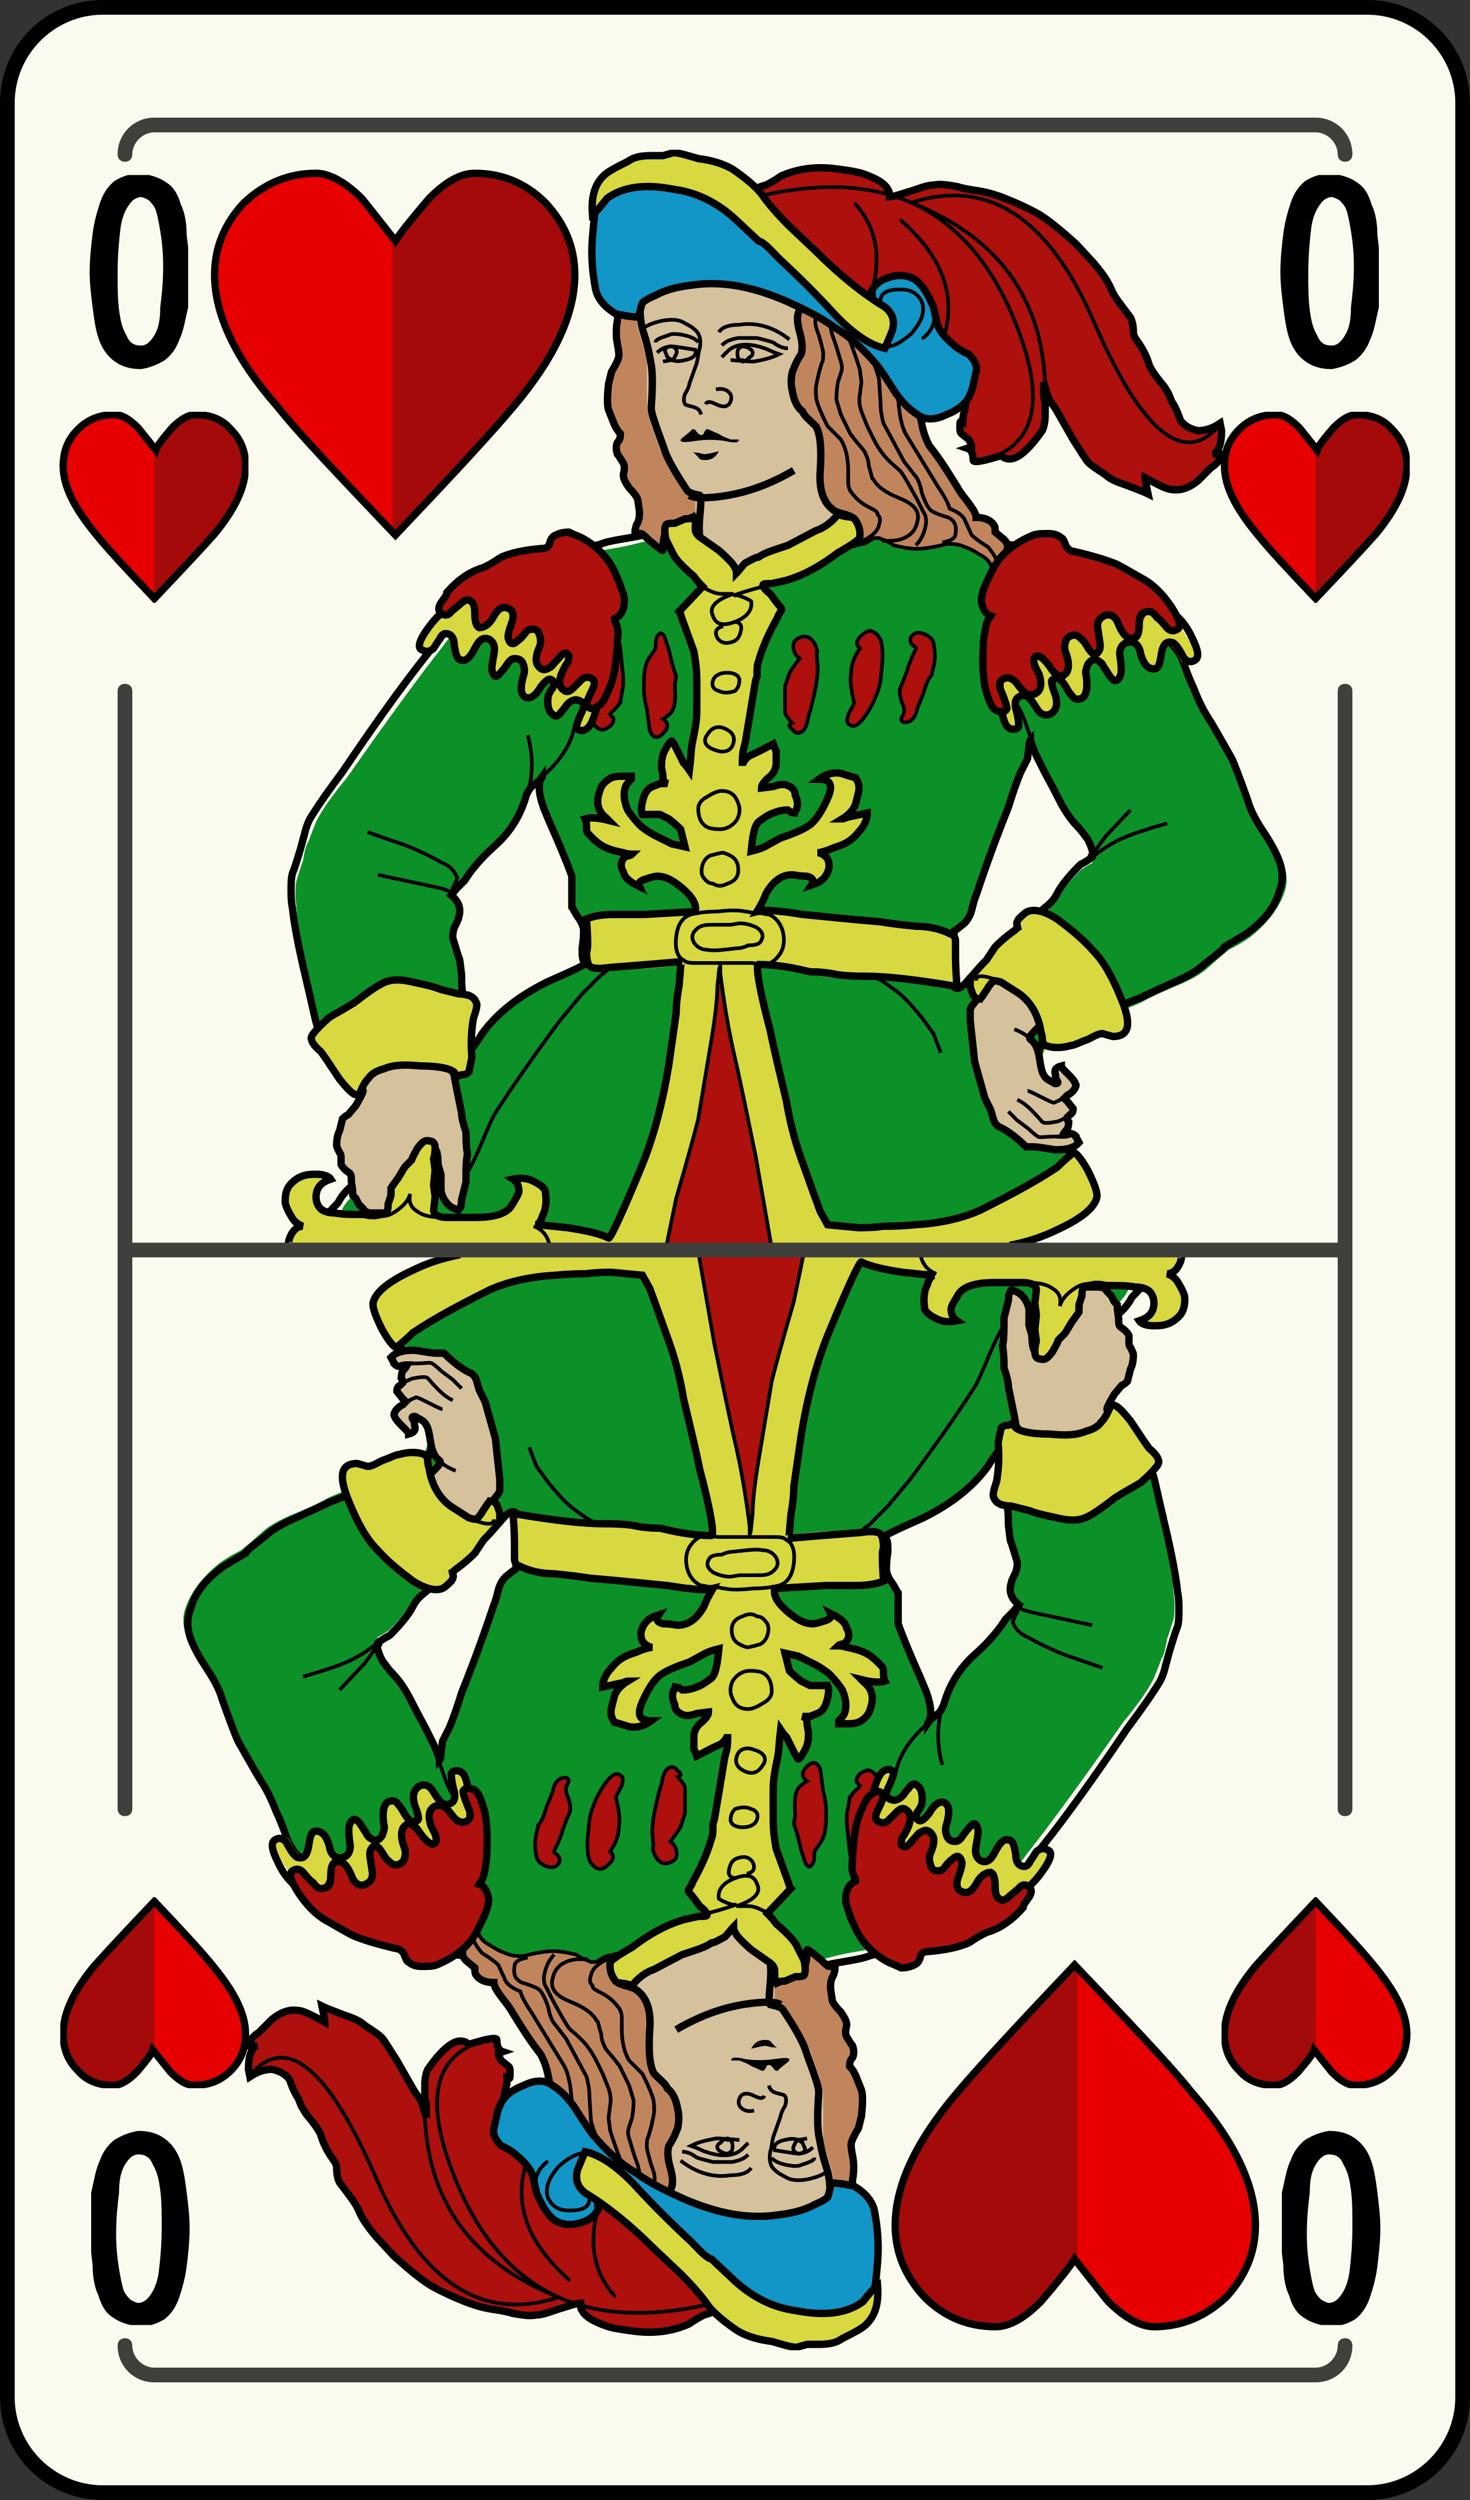 <svg xmlns="http://www.w3.org/2000/svg" xmlns:xlink="http://www.w3.org/1999/xlink" width="100" height="170" viewBox="0 0 100 170"><rect x="0" y="0" width="100" height="170" fill="#333333" stroke="none"/><symbol viewBox="-22.5 -21.4 44.9 42.9"><path fill="#008000" d="M1.9-18.1c-.7.6-1.3 1.2-1.9 2-.6-.8-1.3-1.5-2.1-2.1-.6-.5-1.3-.9-2.1-1.3-1.7-.9-3.5-1.3-5.5-1.3-3.4 0-6.3 1.2-8.7 3.6-2.4 2.4-3.6 5.4-3.6 8.8 0 4.7 2.5 9.7 7.5 14.8 6.7 5.9 11.5 10.7 14.5 14.3 3-3.6 7.8-8.4 14.4-14.3 5-5.1 7.6-10.1 7.6-14.8 0-3.4-1.2-6.4-3.6-8.8-2.4-2.4-5.4-3.6-8.8-3.6-1.9 0-3.7.4-5.4 1.3-.9.3-1.6.8-2.3 1.4z"/><path fill="#055905" d="M0 20.7v-36.9c.6-.7 1.2-1.4 1.9-1.9.7-.6 1.5-1 2.3-1.5 1.7-.9 3.5-1.3 5.4-1.3 3.4 0 6.4 1.2 8.8 3.6 2.4 2.4 3.6 5.4 3.6 8.8 0 4.7-2.5 9.7-7.6 14.8-6.6 6-11.4 10.8-14.4 14.4z"/><path stroke="#000" stroke-miterlimit="10" d="M1.9-18.1c-.7.6-1.3 1.2-1.9 2-.6-.8-1.3-1.5-2.1-2.1-.6-.5-1.3-.9-2.1-1.3-1.7-.9-3.5-1.3-5.5-1.3-3.4 0-6.3 1.2-8.7 3.6-2.4 2.4-3.6 5.4-3.6 8.8 0 4.7 2.5 9.7 7.5 14.8 6.7 5.9 11.5 10.7 14.5 14.3 3-3.6 7.8-8.4 14.4-14.3 5-5.1 7.6-10.1 7.6-14.8 0-3.4-1.2-6.4-3.6-8.8-2.4-2.4-5.4-3.6-8.8-3.6-1.9 0-3.7.4-5.4 1.3-.9.3-1.6.8-2.3 1.4z" fill="none"/></symbol><symbol viewBox="-14 -23.5 28 47"><path fill="#F2F200" d="M10 13c0 5.5-4.5 10-10 10s-10-4.5-10-10v-23h20v23z"/><path fill="#D63403" d="M10-10v23c0 5.5-4.5 10-10 10v-33h10z"/><path fill="#008000" d="M13.5-13.5c0-5.2-6-9.5-13.5-9.5s-13.5 4.3-13.5 9.5 6 5.5 13.5 5.5 13.5-.3 13.5-5.5z"/><path fill="#056605" d="M13.5-13.5c0 5.2-6 5.5-13.5 5.5v-15c7.5 0 13.5 4.3 13.5 9.5z"/><path fill="#4E5DC9" d="M-10-9h20v5h-20z"/><path fill="#384A89" d="M0-9h10v5h-10z"/><path stroke="#000" stroke-miterlimit="10" d="M10-8.9v21.9c0 5.5-4.5 10-10 10s-10-4.5-10-10v-21.9c-2.2-.8-3.5-2.1-3.5-4.6 0-5.2 6-9.5 13.5-9.5s13.5 4.3 13.5 9.5c0 2.5-1.3 3.8-3.5 4.6z" fill="none"/></symbol><symbol viewBox="-29.9 -9.5 29.9 19"><path fill="#F2F200" d="M-22.8-6.9c-1.8 0-3.6.7-4.9 2-1.3 1.3-2 3-2 4.9 0 3.8 3.1 6.9 6.9 6.9h13.6v-13.8h-13.6z"/><path fill="#D63403" d="M-9.2-6.9h-13.6c-3.8 0-6.9 3.1-6.9 6.9h20.5v-6.9z"/><path fill="#008000" d="M-6.8-9.3c3.6 0 6.5 4.2 6.5 9.3s-2.9 9.3-6.5 9.3-3.8-4.2-3.8-9.3.2-9.3 3.8-9.3z"/><path fill="#056605" d="M-6.8-9.3c-3.6 0-3.8 4.2-3.8 9.3h10.3c.1-5.1-2.9-9.3-6.5-9.3z"/><path fill="#4E5DC9" d="M-9.9 6.9v-13.8h-3.4v13.8z"/><path fill="#384A89" d="M-9.9 0v-6.9h-3.4v6.9z"/><path stroke="#000" stroke-width=".5" stroke-miterlimit="10" d="M-9.9-6.9h-12.9c-3.8 0-6.9 3.1-6.9 6.9s3.1 6.9 6.9 6.9h12.9c.5 1.5 1.4 2.4 3.1 2.4 3.6 0 6.5-4.2 6.5-9.3s-2.9-9.3-6.5-9.3c-1.7 0-2.6.9-3.1 2.4z" fill="none"/></symbol><symbol viewBox="-22.5 -21.4 44.9 42.9"><path fill="#008000" d="M1.9-18.1c-.7.6-1.3 1.2-1.9 2-.6-.8-1.3-1.5-2.1-2.1-.6-.5-1.3-.9-2.1-1.3-1.7-.9-3.5-1.3-5.5-1.3-3.4 0-6.3 1.2-8.7 3.6-2.4 2.4-3.6 5.4-3.6 8.8 0 4.7 2.5 9.7 7.5 14.8 6.7 5.9 11.5 10.7 14.5 14.3 3-3.6 7.8-8.4 14.4-14.3 5-5.1 7.6-10.1 7.6-14.8 0-3.4-1.2-6.4-3.6-8.8-2.4-2.4-5.4-3.6-8.8-3.6-1.9 0-3.7.4-5.4 1.3-.9.3-1.6.8-2.3 1.4z"/><path fill="#055905" d="M0 20.7v-36.9c.6-.7 1.2-1.4 1.9-1.9.7-.6 1.5-1 2.3-1.5 1.7-.9 3.5-1.3 5.4-1.3 3.4 0 6.4 1.2 8.8 3.6 2.4 2.4 3.6 5.4 3.6 8.8 0 4.7-2.5 9.7-7.6 14.8-6.6 6-11.4 10.8-14.4 14.4z"/><path stroke="#000" stroke-miterlimit="10" d="M1.9-18.1c-.7.6-1.3 1.2-1.9 2-.6-.8-1.3-1.5-2.1-2.1-.6-.5-1.3-.9-2.1-1.3-1.7-.9-3.5-1.3-5.5-1.3-3.4 0-6.3 1.2-8.7 3.6-2.4 2.4-3.6 5.4-3.6 8.8 0 4.7 2.5 9.7 7.5 14.8 6.7 5.9 11.5 10.7 14.5 14.3 3-3.6 7.8-8.4 14.4-14.3 5-5.1 7.6-10.1 7.6-14.8 0-3.4-1.2-6.4-3.6-8.8-2.4-2.4-5.4-3.6-8.8-3.6-1.9 0-3.7.4-5.4 1.3-.9.3-1.6.8-2.3 1.4z" fill="none"/></symbol><symbol viewBox="-15.5 -15.7 31.1 31.3"><path fill="#E60000" d="M2.9 13c1.4 1.4 2.6 2.1 3.8 2.1 2.3 0 4.3-.8 5.9-2.5 1.6-1.7 2.5-3.7 2.5-6 0-3.3-1.7-7-5.2-11-2-2.3-5.3-5.9-9.9-10.6-4.6 4.7-7.8 8.3-9.8 10.6-3.5 4.1-5.2 7.7-5.2 11 0 2.3.8 4.3 2.5 6 1.7 1.6 3.7 2.5 6 2.5 1.2 0 2.4-.7 3.8-2.1.1-.1 1-1.3 2.8-3.5.4.6 1.4 1.8 2.8 3.5z"/><path fill="#A50A0A" d="M6.7 15.1c-1.2 0-2.4-.7-3.8-2.1-1.4-1.7-2.4-2.9-2.9-3.5v-24.5c4.6 4.7 7.9 8.3 9.9 10.6 3.5 4.1 5.2 7.7 5.2 11 0 2.3-.8 4.3-2.5 6-1.7 1.7-3.6 2.5-5.9 2.5z"/><path stroke="#000" stroke-miterlimit="10" d="M2.9 13c1.4 1.4 2.6 2.1 3.8 2.1 2.3 0 4.3-.8 5.9-2.5 1.6-1.7 2.5-3.7 2.5-6 0-3.3-1.7-7-5.2-11-2-2.3-5.3-5.9-9.9-10.6-4.6 4.7-7.8 8.3-9.8 10.6-3.5 4.1-5.2 7.7-5.2 11 0 2.3.8 4.3 2.5 6 1.7 1.6 3.7 2.5 6 2.5 1.2 0 2.4-.7 3.8-2.1.1-.1 1-1.3 2.8-3.5.4.6 1.4 1.8 2.8 3.5z" fill="none"/></symbol><symbol id="c" viewBox="-6.5 -6.5 12.9 13"><path fill="#E60000" d="M1.2 5.4c.6.6 1.1.9 1.6.9 1 0 1.8-.3 2.4-1 .7-.7 1-1.5 1-2.5 0-1.4-.7-2.9-2.1-4.6-.8-.9-2.2-2.4-4.1-4.4-1.9 2-3.2 3.4-4 4.4-1.4 1.7-2.2 3.2-2.2 4.6 0 1 .3 1.8 1 2.5s1.5 1 2.5 1c.5 0 1-.3 1.6-.9l1.2-1.5c.1.3.5.8 1.1 1.5z"/><path fill="#A50A0A" d="M2.8 6.3c-.5 0-1-.3-1.6-.9-.6-.7-1-1.2-1.2-1.4v-10.2c1.9 2 3.3 3.4 4.1 4.4 1.4 1.7 2.1 3.2 2.1 4.6 0 1-.3 1.8-1 2.5-.7.6-1.5 1-2.4 1z"/><path stroke="#000" stroke-width=".5" stroke-miterlimit="10" d="M1.2 5.4c.6.6 1.1.9 1.6.9 1 0 1.8-.3 2.4-1 .7-.7 1-1.5 1-2.5 0-1.4-.7-2.9-2.1-4.6-.8-.9-2.2-2.4-4.1-4.4-1.9 2-3.2 3.4-4 4.4-1.4 1.7-2.2 3.2-2.2 4.6 0 1 .3 1.8 1 2.5s1.5 1 2.5 1c.5 0 1-.3 1.6-.9l1.2-1.5c.1.3.5.8 1.1 1.5z" fill="none"/></symbol><symbol id="b" viewBox="-36.7 -37.4 73.4 74.8"><g><path fill="#E60000" d="M-21.8 34.1c1.1 1.1 2.1 1.7 3.1 1.7 1.9 0 3.5-.7 4.8-2 1.3-1.4 2-3 2-4.9 0-2.7-1.4-5.7-4.2-9-1.6-1.9-4.3-4.8-8-8.7-3.7 3.9-6.4 6.7-8 8.7-2.9 3.3-4.3 6.3-4.3 9 0 1.9.7 3.5 2 4.9 1.4 1.3 3 2 4.9 2 .9 0 2-.6 3.1-1.7.1-.1.8-1 2.3-2.9.3.5 1.1 1.5 2.3 2.9z"/><path fill="#A50A0A" d="M-18.8 35.8c-.9 0-2-.6-3.1-1.7-1.1-1.4-1.9-2.4-2.4-2.9v-20c3.8 3.9 6.4 6.7 8 8.7 2.8 3.3 4.2 6.3 4.2 9 0 1.9-.7 3.5-2 4.9-1.2 1.3-2.8 2-4.7 2z"/><path stroke="#000" stroke-width=".5" stroke-miterlimit="10" d="M-21.8 34.1c1.1 1.1 2.1 1.7 3.1 1.7 1.9 0 3.5-.7 4.8-2 1.3-1.4 2-3 2-4.9 0-2.7-1.4-5.7-4.2-9-1.6-1.9-4.3-4.8-8-8.7-3.7 3.9-6.4 6.7-8 8.7-2.9 3.3-4.3 6.3-4.3 9 0 1.9.7 3.5 2 4.9 1.4 1.3 3 2 4.9 2 .9 0 2-.6 3.1-1.7.1-.1.8-1 2.3-2.9.3.5 1.1 1.5 2.3 2.9z" fill="none"/><path stroke="#000" stroke-linecap="round" stroke-linejoin="round" stroke-miterlimit="3" d="M8.6 24.1c.2-.2.4-.2.6-.2.5 0 1 .2 1.4.6.5.6.8 1.4.8 2.5 0 .3-.1.5-.3.8-.2.2-.3.3-.4.3" fill="none"/><g><path fill="#0B9128" d="M-12.1-12c-.1.3-.4 1.1-1 2.5-.4.8-.7 1.5-.9 2.1-.4 1-.4 1.8-.1 2.2l-.6-.6c-.3-.2-.4-.5-.5-.7-.4-1.3-1.1-2.5-2.1-3.4-.9-.8-1.6-1.6-2.1-2.4-.1-.1-.2-.3-.5-.5-.2-.2-.3-.3-.4-.5.6-.4.8-.9.5-1.5 0-.1-.1-.3-.3-.7-.1-.2-.2-.5-.1-.7l.4-1.3c.1-.1.1-.5.2-1.2 0-.6 0-1 .1-1.3 0-.2.1-.5.3-.8.1-.6 0-1.1-.1-1.6-.2-.8-.2-1.3 0-1.5.1-.2.5.2 1.1 1.2 1.1 1.5 2.6 2.6 4.4 3.5 1.8.8 2.6 1.2 2.6 1.3-.2.2-.3.5-.2 1 .1.5.1.9.1 1.2s-.1.5-.3.8c-.2.4-.4.7-.5.8-.1.2-.1.6 0 1v1.1zm31 8l-.5-1.1c-.2-.5-.5-1.3-.8-2.3-.5-1-1.2-3-2.2-6-.1-.2-.2-.6-.3-1-.1-.4-.3-.7-.5-.9l-.5-.4c-.2-.1-.3-.2-.3-.3v-.6l-.1-1.7c-.1-.8 0-1.2.3-1.4.3-.1.6.2 1 .7 0 0 .8.7 2.2 1.9l1.8 1.6c.5.4.8.7 1 .9.4.3.6.7.9 1 .3.6.9 1.3 1.6 2 .1.1.4.3.8.5.1.2 0 .6-.3 1.2-.3.4-.5.8-.8 1-.4.4-.8 1-1.2 1.8-.4.9-.8 1.5-1 1.9l-.5 1c-.2.7-.3 1-.4 1.1-.1.3-.1-.2-.2-.9zm.4 14.3c1.2-.1 2.2-.4 3-.8l1.1-.4c.6-.1 1-.2 1.2-.3.4-.2 1-.6 1.8-1.2.2-.2.5-.6.8-1.1.1-.2.4-.5.8-.9.1-.2.3-.6.6-1l.4-1c.3-.5.6-.8.7-1 .2-.5.5-1.1.8-2 .1-.5.5-1.3 1.1-2.2.2-.3.7-1.2 1.5-2.6.1-.2.5-1.1 1.1-2.9.1-.4.5-1.1 1-2 .6-.9.9-1.5 1.1-2 .3-.8.3-1.5 0-2.2-.4-1-1.1-1.9-2.2-2.8-.4-.3-.9-.6-1.5-.9 0 0-.5-.4-1.4-1.2-.3-.3-.9-.7-1.8-1.1-1.2-.5-2.1-.9-2.6-1.2-.6-.3-1.4-.6-2.6-1-1.2-.4-2-.7-2.6-1-.2-.1-.4-.2-.8-.5-.3-.2-.6-.4-.7-.7-.2-.4-.3-1-.2-1.8 0-1.1.3-2.1.8-3.1.1-.3.4-.8.8-1.5.1-.3.4-.7.8-1.3l.1-.3.2-.2c.3-.3.1-.8-.6-1.5-.5-.5-1.2-1-2.2-1.5-1.1-.7-1.9-1.2-2.3-1.5-.4-.3-.7-.7-.9-1h-46.8c.3.4.7.9 1.4 1.6.7.7 1.1 1.1 1.1 1.2.2.4.6.8 1 1.2l1.2 1c1 1 1.7 1.8 2.1 2.4.9 1.3 1.7 2.3 2.4 3.1.6.5 1 .8 1.2 1.1.1.1.1.3.1.6v.6c.2.7.2 1.2.2 1.4 0 .5 0 .8-.1 1 0 .2-.1.4-.1.5-.1.3-.2.4-.3.5.2-.1.2-.4.2-.7 0-.3-.1-.5-.2-.6-.1-.1-.5-.2-1-.2-.2 0-1.4-.1-3.6-.2-1.5-.1-2.7-.3-3.6-.5-.3-.1-.6-.1-.7.1 0 0-.1.3-.2.7l-.8 3.3c-.6 2.1-.9 3.6-.9 4.7 0 .5-.1.9-.1 1.2 0 .5 0 .9.1 1.2.2.6.3 1 .4 1.2.1.6.2 1.1.4 1.4.2.6.4 1 .5 1.3.4.8 1.1 1.8 2.1 3 2.8 4 5 7 6.5 8.9.6.8.9 1.2 1 1.3.1.1.1.3.2.6s.2.5.4.6l1.2.8c1.7.9 3 1.6 3.9 2.1.9.5 1.7.8 2.3.9.8 0 1.5.2 2.1.3.5.1 1.3.2 2.4.5 1 .2 1.8.4 2.4.7l.7.4c.3.2.5.3.8.4.8.2 1.6.2 2.5.1.4 0 1-.1 1.9-.3.3 0 .9-.2 1.7-.6.4-.1 1.1-.2 2.2-.1 1.3 0 2.8-.1 4.5-.2 2.1-.3 3.3-.4 3.6-.5.4-.1 1-.1 1.8-.1s1.4-.1 1.7-.1c.3.1 1.4 0 2.9-.1z"/><path stroke="#000" stroke-width=".5" d="M16.4-37.2c.1.4.4.8.9 1 .4.3 1.2.8 2.3 1.5 1 .6 1.7 1.1 2.2 1.5.7.6.9 1.1.6 1.5l-.2.2-.2.3c-.4.6-.6 1-.8 1.3-.4.6-.7 1.1-.8 1.5-.5 1-.8 2-.8 3.1-.1.8 0 1.4.2 1.8.1.3.4.5.7.7.4.2.7.3.8.5.6.3 1.4.6 2.6 1 1.2.4 2 .8 2.6 1 .6.3 1.5.7 2.6 1.2.9.4 1.5.8 1.8 1.1.9.7 1.4 1.1 1.4 1.2l1.5.9c1.1.8 1.9 1.7 2.2 2.8.3.7.3 1.4 0 2.2-.2.5-.5 1.1-1.1 2-.6.9-.9 1.6-1 2-.6 1.7-1 2.7-1.1 2.9-.8 1.4-1.3 2.3-1.5 2.6-.6.9-.9 1.7-1.1 2.2-.4.8-.6 1.5-.8 2-.1.2-.3.6-.7 1l-.4 1c-.3.4-.5.8-.6 1-.4.4-.6.7-.8.9-.3.5-.6.9-.8 1.1-.7.6-1.3 1-1.8 1.2.1-.1-.3 0-.8.2l-1.1.4c-.8.4-1.9.6-3 .8-1.4.1-2.5.2-3.2.3-.3 0-.9.1-1.7.1-.8 0-1.4.1-1.8.1-.3.1-1.5.2-3.6.5-1.7.2-3.2.2-4.5.2-1-.1-1.8 0-2.2.1-.8.4-1.4.6-1.7.6-.8.2-1.5.3-1.9.3-.9.1-1.8 0-2.5-.1-.2-.1-.5-.2-.8-.4-.5-.1-.7-.3-.8-.3-.6-.2-1.4-.5-2.4-.7-1.1-.2-1.9-.3-2.4-.5-.6-.2-1.3-.3-2.1-.3-.6-.1-1.4-.4-2.3-.9-.9-.5-2.2-1.2-3.9-2.1l-1.2-.8c-.2-.1-.3-.3-.4-.6-.1-.3-.1-.5-.2-.6 0-.1-.4-.5-1-1.3-1.6-1.9-3.8-4.9-6.5-8.9-.9-1.2-1.6-2.2-2.1-3-.2-.3-.4-.8-.5-1.3-.1-.3-.2-.8-.4-1.4-.1-.3-.2-.7-.4-1.2-.1-.3-.1-.8-.1-1.2 0-.3 0-.7.1-1.2.1-1 .4-2.6.9-4.7s.7-3.2.8-3.3c.1-.4.2-.7.2-.7.1-.2.4-.2.7-.1 1 .2 2.2.4 3.6.5 2.3.1 3.5.2 3.6.2.5 0 .9 0 1 .2.1.1.2.3.2.6s0 .5-.2.7c.1-.1.2-.2.3-.5 0-.1.1-.3.1-.5.1-.2.1-.6.1-1 0-.2-.1-.7-.2-1.4v-.6c0-.3 0-.5-.1-.6-.2-.3-.6-.7-1.2-1.1-.7-.8-1.5-1.8-2.4-3.1-.4-.6-1.1-1.4-2.1-2.4l-1.2-1c-.5-.4-.8-.8-1-1.2 0 0-.4-.4-1.1-1.2-.6-.7-1.1-1.2-1.4-1.6m49.4 33c.1.7.1 1.2.2 1.3 0-.1.1-.4.4-1.1l.5-1c.2-.4.6-1.1 1-1.9.4-.8.8-1.4 1.2-1.8.3-.3.5-.6.8-1 .3-.6.4-1 .3-1.2-.4-.3-.6-.4-.8-.5-.7-.7-1.3-1.4-1.6-2-.2-.4-.5-.7-.9-1-.2-.2-.5-.5-1-.9l-1.8-1.9c-1.4-1.2-2.2-1.9-2.2-1.9-.4-.5-.7-.8-1-.7-.3.1-.4.6-.3 1.4l.1 1.7c-.1.3-.1.5 0 .6 0 .1.1.2.3.3l.5.4c.2.2.4.5.5.9.1.4.2.8.3 1 1 3 1.8 5 2.2 6 .3 1 .6 1.8.8 2.3l.5 1zm-31-8v-2.1c.1-.1.2-.4.5-.8.2-.3.3-.6.3-.8s0-.6-.1-1.2c0-.5 0-.8.2-1 .1-.1-.8-.5-2.6-1.3-1.8-.9-3.3-2-4.4-3.5-.6-1-1-1.4-1.1-1.2-.2.3-.2.8 0 1.5.1.5.1 1 .1 1.6-.2.4-.3.6-.3.8-.1.3-.1.8-.1 1.3-.1.7-.1 1.1-.2 1.2l-.4 1.3c0 .2 0 .4.1.7.2.4.3.6.3.7.2.6 0 1.1-.5 1.5.1.1.2.3.4.5l.5.5c.5.8 1.2 1.6 2.1 2.4 1 .9 1.7 2 2.1 3.4.1.2.2.5.5.7.4.3.6.5.6.6-.3-.4-.3-1.1.1-2.2.2-.5.5-1.2.9-2.1.6-1.4.9-2.2 1-2.5z" fill="none"/></g><path fill="#C1855D" d="M-7.3 26.7c.9-.2 1.6-1.4 2.1-3.6.3-1.2.6-2.7.9-4.5.2-.5.6-1.2 1.2-2.2.5-1 .7-1.8.6-2.5-.1-.6-.5-1-1.2-1.4-1.2-.5-1.8-.8-1.8-.8-.3-.3-.4-.8-.4-1.5 0-.1-.1 0-.4.2l-.6.5c-.2.2-.4.4-.5.4-.2 0-.3 0-.4.1 0 .1 0 .2.1.5.2.3.2.6.2.9l-.1.7c0 .2-.2.5-.6.9-.2.3-.4.6-.4.9.1.4.1.6 0 .8-.2.3-.3.5-.4.6-.1.3-.1.6 0 .8.2.2.2.4.2.6-.2.2-.3.4-.4.6l-.4 1c-.1.3-.1.9 0 1.8l.2.8c.3.5.5.9.5 1.1 0 .1 0 .3-.1.8s-.1 1 0 1.6c0 .3.1.6.4.9.5.1.8.2 1.3 0z"/><path stroke="#000" stroke-width=".5" d="M-7.3 26.7c.9-.2 1.6-1.4 2.1-3.6.3-1.2.6-2.7.9-4.5.2-.5.6-1.2 1.2-2.2.5-1 .7-1.8.6-2.5-.1-.6-.5-1-1.2-1.4-1.2-.5-1.8-.8-1.8-.8-.3-.3-.4-.8-.4-1.5 0-.1-.1 0-.4.2l-.6.5c-.2.2-.4.4-.5.4-.2 0-.3 0-.4.1 0 .1 0 .2.1.5.2.3.2.6.2.9l-.1.7c0 .2-.2.5-.6.9-.2.3-.4.6-.4.9.1.4.1.6 0 .8-.2.3-.3.5-.4.6-.1.3-.1.6 0 .8.2.2.2.4.2.6-.2.2-.3.4-.4.6l-.4 1c-.1.3-.1.9 0 1.8l.2.8c.3.5.5.9.5 1.1 0 .1 0 .3-.1.8s-.1 1 0 1.6c0 .3.1.6.4.9.5.1.8.2 1.3 0z" fill="none"/><path fill="#D6C19D" d="M2.8 29c1.6-.7 2.7-1.6 3.5-2.6.7-.9 1.1-1.8 1.4-2.6.5-1.3.6-2.4.4-3.5-.1-.8-.6-1.7-1.4-2.8-.5-.7-.8-1.5-1-2.5-.1-.3 0-.9.1-1.6 0-.2.1-.5.2-.9s0-.7-.1-1c-.2-.3-.6-.7-1.5-1.1l-1.8-.8c-.9-.5-1.5-.8-1.7-.9-.4-.4-.7-.6-1-.7-.5-.3-.9-.3-1.3.1l-.2.5-.4.3c-.2.3-.4.6-.6.7l-.7.6c-.3.4-.4 1.1-.4 2.2v1.5c-.4.1-.7.2-.9.4-.8 1.2-1.2 2.1-1.5 2.7-.2.6-.4 1.1-.5 1.4-.2.6-.3 1.1-.4 1.5v2.9c0 .5-.2 1.2-.5 2.1-.3.9-.3 1.8-.2 2.5.2.9.6 1.6 1.4 2.1.8.5 1.8.8 2.9.9 1 0 1.7 0 2.1-.1l1.7-.2c.7-.1 1.4-.5 2.4-1.1z"/><path stroke="#000" stroke-width=".5" stroke-miterlimit="10" d="M2.8 29c-.9.6-1.6 1-2.1 1.1l-1.7.2c-.5.1-1.2.1-2.1.1-1.1-.1-2.1-.4-2.9-.9-.7-.5-1.2-1.2-1.4-2.1-.1-.8-.1-1.6.2-2.5.3-.9.4-1.6.5-2.1.1-.6.1-1.6 0-2.9 0-.4.2-.9.4-1.5.1-.3.3-.8.5-1.4.2-.6.7-1.5 1.5-2.7.1-.2.4-.3.9-.4.1 0 .1-.5 0-1.5-.1-1.1 0-1.8.4-2.2l.7-.6c-.1-.1.1-.4.3-.7l.4-.4.2-.5c.4-.3.8-.3 1.3 0 .3.1.6.4 1 .8.2.1.8.4 1.7.8l1.8.8c.8.4 1.3.7 1.5 1.1.1.3.2.6.1 1s-.2.8-.2.9c-.1.7-.2 1.2-.1 1.6.2 1 .5 1.9 1 2.5.8 1.1 1.2 2 1.4 2.8.2 1.1.1 2.2-.4 3.5-.3.8-.7 1.7-1.4 2.6-.8 1-2 1.8-3.5 2.6z" fill="none"/><path fill="#D6C19D" d="M-25-24.3c.7.3 1.9.5 3.5.4.4 0 .7-.1.8-.2s.2-.4.2-.8c0-.1.1-.3.4-.6.1-.2.3-1.1.5-2.6 0-.3.1-.7.3-1.3 0-.3 0-.8.1-1.5-.1-.4-.1-1.1-.1-1.9l-.3-1.2c0-.4-.1-.6-.2-.7-.2 0-.4 0-.5.2-.3.2-.5.6-.7 1.1v1l-.2.7c-.1.5-.1.8-.1.9-.1.2-.2.3-.3.4-.2.1-.4.1-.5-.1l-.4-.4-.3-.5c-.1-.2-.3-.5-.8-1.1l-.4-.5c-.1-.1-.2-.2-.3-.4 0-.1-.1-.2-.1-.5v-1.1h-1.3c-.3 0-.5.1-.6.3l-.3.3-.2.4-.2.2c-.1.5-.1.8-.1 1 0 .2 0 .4-.1.5-.3.2-.5.4-.6.6v.4c0 .2 0 .3-.1.4-.1.2-.2.4-.2.5.1.5.1.8.2 1l.2.8c0 .1.1.2.4.3l.5.6c.3.5.5.9.5 1-.1.4-.1.6 0 .8.1.7.6 1.2 1.3 1.6z"/><path stroke="#000" stroke-width=".5" stroke-miterlimit="10" d="M-25-24.3c-.7-.3-1.1-.8-1.3-1.5-.1-.2-.1-.5 0-.8 0-.1-.2-.5-.5-1l-.5-.6c-.2-.1-.3-.2-.4-.3l-.2-.8c-.1-.2-.2-.5-.2-1 0-.1.1-.3.2-.5.1-.1.1-.2.1-.4v-.4c.1-.2.3-.4.6-.6.1-.1.1-.3.1-.5s.1-.5.1-1l.2-.2.2-.4.3-.3c.1-.2.3-.3.6-.3h1.3v1.1c0 .3 0 .5.1.5.2.2.3.3.3.4l.4.5c.5.6.7.9.8 1.1l.3.5.4.4c.1.2.3.2.5.1.1-.1.2-.2.3-.4 0 0 .1-.3.1-.9l.2-.7v-1.1c.1-.5.4-.9.7-1.1.2-.1.4-.2.5-.2.1.1.2.3.2.7l.3 1.2c0 .8 0 1.5.1 1.9-.1.6-.1 1.1-.1 1.5-.2.6-.3 1-.3 1.3-.3 1.5-.5 2.4-.5 2.6-.2.3-.3.5-.4.6-.1.4-.1.6-.2.8s-.4.2-.8.2c-1.6 0-2.8-.1-3.5-.4z" fill="none"/><g><path fill="#D8D841" d="M7.4 12.4c.5-.1.6-.4.4-.9-.1-.3-.4-.6-.8-.9-.5-.3-.8-.5-1-.6-1.3-1-2.5-1.6-3.5-1.9l-.9-.2c-.4 0-.6 0-.6-.1s.1-.3.5-.6c.2-.4.4-.7.5-.9.1-.1.1-.2 0-.3 0-.2-.1-.3-.2-.4-.5-.9-1-1.9-1.3-3-.1-.2-.1-.6-.1-1l-.1-.3-.7-4.2-.1-.4c-.1-.3-.1-.7 0-1.2 0 .2.2.5.5.7.7.3 1.2.6 1.6.8.1-.3.2-.5.2-.5v-.8c0-.3-.1-.6-.4-.9-.4-.3-.6-.6-.6-.8l.7.1c.4.1.7.1.9.1.4-.1.6-.4.8-.8.1-.4.1-.7 0-1.1l-.2-.2c0 .1-.1.2-.4.4-.2.1-.5 0-1-.2-.3-.1-.6-.3-.9-.5-.3-.4-.5-1-.5-2 .4 0 .6.1.8.2l1 .6c.9.3 1.6.6 2 .9.5.3.9.9 1.2 1.7.4.9.2 1.4-.6 1.3.5.4 1 .6 1.6.5.4-.1.7-.2.9-.5.2-.3.3-.6.2-1l-.2-.7c-.1-.3-.4-.6-.8-.9 0 0 .1 0 .4.2l1.3.2c0-.4-.2-.9-.6-1.3-.3-.4-.7-.7-1.2-.9-.3-.2-.6-.3-.8-.3-.3-.1-.6-.2-.8-.2.2 0 .4-.1.6-.3.1-.2.2-.4.2-.7 0-.5-.3-.9-.9-1.1l-.3-.1c.2.3.1.5-.3.6-.1 0-.4 0-.9.1-.7 0-1.3-.4-1.8-1.3-.1-.3-.3-.7-.6-1.2.4.1.9.1 1.6 0 .3 0 .8-.1 1.5-.2 1.2-.1 2.9-.3 5.3-.5.5-.1 1.3-.2 2.4-.3.9-.1 1.7-.3 2.3-.5.2-.1.3-.1.3-.1 0-.1.1-.2.1-.4v-.9c0-.2 0-.9.1-2.1-2.9.5-5 .7-6.2.7-.5 0-1.1 0-1.9.1-.9.1-1.6.2-1.9.2-1.7.3-2.8.4-3.6.4-.2 0 0-1.5.7-4.5.4-1.5.8-3.1 1.1-4.8.2-1.1.5-2.4 1-3.9.3-.8.7-2 1.3-3.6l.5-.9 2.1-.2c.4 0 1 0 1.7.1.4 0 1.1 0 2.1.1 1.9.1 3.4.5 4.5 1 2 1 3.7 1.9 5.2 2.9.5.4.9.8 1.1 1 .1.1.5-.3 1-1.2.5-1 .8-1.6.6-1.9-.2-.7-1.1-1.4-2.6-2.1-1.2-.6-2.3-.9-3.3-1.1l-48.8-.1c-.1.1-.1.3 0 .5.2.6.5.8.9.8-.3.1-.6.3-.8.7-.3.4-.4.7-.4 1 0 .5.1.9.4 1.2.3.4.6.6 1.1.6.8.1 1.3 0 1.6-.3-.3-.1-.5-.2-.7-.4-.2-.2-.3-.5-.3-.8 0-.4.1-.7.3-.8.2-.2.6-.3 1-.3.4-.1 1.1-.1 2-.1.4-.1.7-.1 1 0 .3 0 .4 0 .5.2.1.1.1.3.1.5l.2.6v.5s.2.3.5.7c.3.4.4.7.5.8l.4.4.4.8c.2.4.5.5.8.5.3-.1.4-.2.4-.5 0-.1 0-.4-.1-.7l.1-.8-.1-1 .1-.8-.1-.9c0-.3.3-.5.9-.5h2c1.2 0 2 .3 2.4.8.3.5.5.8.5 1 0 .4-.1.7-.4.8.6.1 1.1 0 1.5-.2.4-.2.6-.4.7-.6.1-.2.1-.6 0-1.1 0 0-.1-.2-.2-.6-.2-.3-.4-.5-.5-.6.5 0 1.2-.1 2.2-.2 1.2-.1 2.1-.4 2.8-.7.1-.1.9 1.6 2.3 5 .7 2.1 1.3 4.4 1.8 6.8l.5 3.5c0 .3 0 .9.1 1.8.1 1.1.2 1.6.2 1.6-1.1-.2-2.3-.3-3.6-.3l-1.3-.1c-.7-.1-1.2-.1-1.4.1-.1.1-.2.4-.2 1v2.2c.5.2 1.2.3 1.9.3h2l3.5.2c.1.4-.2 1-.9 1.6-.6.6-1.1.8-1.7.8-.2 0-.5-.1-.8-.2-.4-.1-.5-.3-.4-.5l-.5.4c-.3.2-.6.5-.7.8-.2.4-.1.7.1 1 .2.1.4.2.5.2-.1 0-.3 0-.6.1-.5.1-.9.2-1.3.4s-.7.4-.9.7c-.1.3-.2.4-.2.6 0 .3 0 .5-.1.7.3.1.8.1 1.6-.1l-.2.2c-.5.4-.6 1-.4 1.8.1.4.4.7.8.9.3.1.5.1.8.1h.8c-.1 0-.3-.2-.6-.6-.2-.4-.1-.9.1-1.7.1-.3.4-.7.9-1.1.5-.4.9-.6 1.1-.7l1-.5.9-.2-.3 1.2c0 .1-.3.4-.8.8l-.6.3h-1.2c-.1.2 0 .6.1 1.2.1.1.3.4.6.5l.5.2h.5c-.2.1-.3.2-.3.4 0 .3-.1.6-.1.7 0 .3 0 .7.2 1.1.2.4.4.7.5.7 0 0 .1-.1.2-.3.1-.3.2-.4.2-.4l.4-.8c0-.1.1-.2.4-.5.1.8.1 1.4.2 1.8.2.9.3 1.6.3 2.1v2.1c0 .8-.1 1.5-.2 2l-.8 2.2c0 .2-.1.4-.2.5l1.6 1.8c-.2.1-.4.4-.6.7-.7.6-1.2 1.1-1.4 1.5l-.5 1c-.1.5-.1.8 0 1 0 .1.2.1.6.1l.8.2c.2 0 .4.1.8.1-.1 0-.1-.2-.1-.4v-.4c0-.2.2-.4.4-.6l1.1-.8c.3-.2.6-.4.9-.8.2-.2.4-.5.3-.7.1.1.3.4.6.7.4.3.7.4.9.5.5.2 1.1.5 2 .8l1.9 1c.6.3 1.1.6 1.5 1.1.3-.2.7-.3 1.4-.3z"/><path stroke="#000" stroke-width=".5" d="M17.7-37.1c1 .2 2.1.5 3.3 1.1 1.5.7 2.4 1.4 2.6 2.1.1.3-.1.9-.6 1.9-.5.9-.9 1.3-1 1.2-.2-.2-.6-.5-1.1-1-1.5-1-3.2-1.9-5.2-2.9-1.1-.5-2.6-.9-4.5-1-1-.1-1.7-.1-2.1-.1-.7-.1-1.3-.1-1.7-.1l-2.1.2-.5.9c-.6 1.6-1 2.8-1.3 3.6-.5 1.4-.8 2.7-1 3.9-.4 1.7-.8 3.3-1.1 4.8-.8 3-1 4.5-.8 4.5.8 0 1.9-.1 3.5-.5.3 0 1 0 1.9-.2.8-.1 1.4-.1 1.9-.1 1.3 0 3.3-.2 6.2-.7-.1 1.2-.1 1.9-.1 2.2v.9c0 .2-.1.3-.1.4 0 0-.1 0-.3.1-.6.3-1.4.5-2.3.5-1 .1-1.8.2-2.4.3-2.4.2-4.2.4-5.3.5-.7.1-1.2.2-1.5.2-.6.1-1.2.1-1.6 0 .3.5.5.9.6 1.2.5.9 1.1 1.3 1.8 1.3.6-.1.9-.1 1-.1.4-.1.5-.3.3-.6l.3.1c.5.2.8.6.9 1.1 0 .2 0 .5-.2.7-.2.2-.4.3-.6.3.2 0 .5.1.8.2.2.1.5.2.8.3.5.2.9.5 1.2.9.4.4.6.9.6 1.3l-1.4-.3c-.2-.1-.3-.1-.3-.1.5.3.8.7.9 1l.2.8c.1.4 0 .7-.2 1-.4.1-.7.2-1 .3-.6.1-1.1-.1-1.5-.4.8 0 1-.4.6-1.3s-.8-1.5-1.2-1.8c-.4-.3-1.1-.6-2-.9l-1.1-.6c-.2-.1-.5-.2-.9-.3.1 1 .2 1.7.5 2 .4.3.7.5 1 .6.5.2.8.2 1 .2.3-.2.4-.3.4-.4l.1.3c.2.3.2.7 0 1.1 0 .4-.3.6-.6.7-.3.1-.6 0-.9-.1l-.8-.1c0 .2.2.5.6.8.3.3.4.6.4.9v.8s-.1.2-.2.5c-.4-.2-.9-.5-1.6-.8-.3-.2-.5-.5-.5-.7 0 .5 0 .9.1 1.2l.1.4.7 4.2.1.3c0 .5 0 .8.1 1 .3 1.1.8 2.1 1.3 3 0 .1.1.2.2.4.1.1.1.2 0 .3-.2.2-.4.5-.7.9-.4.3-.5.5-.5.6 0 .1.2.1.6.1l.9.2c1.1.3 2.3.9 3.6 1.9.2.1.5.3 1 .6.4.3.7.5.8.9.2.5.1.8-.4.9-.7 0-1.1.1-1.4.2-.4-.5-.9-.9-1.5-1.1l-1.9-1c-.9-.3-1.6-.5-2-.8-.2 0-.5-.2-.9-.4-.3-.3-.5-.6-.6-.7 0 .2-.1.5-.5.9-.3.3-.6.6-.9.8l-1 .7c-.3.2-.4.4-.4.6v.4c0 .2.1.4.1.4-.4-.1-.6-.1-.8-.1l-.7-.3c-.3 0-.5 0-.6-.1-.1-.2-.1-.5 0-1l.5-1c.2-.4.7-.9 1.4-1.5.2-.3.5-.6.6-.7l-1.6-1.7c.1-.1.1-.2.2-.5l.8-2.2c.1-.6.2-1.2.2-2v-2.1c0-.5-.1-1.2-.3-2.1-.1-.5-.1-1.1-.2-1.9-.2.3-.3.4-.4.5l-.4.8-.2.4c-.1.2-.2.3-.2.3-.1 0-.3-.3-.5-.7-.2-.4-.2-.8-.2-1.1 0-.1.1-.4.1-.7 0-.2.1-.3.3-.4h-.5l-.5-.2c-.3-.1-.5-.4-.6-.7-.2-.6-.2-1-.1-1.2h1.2l.6-.3c.5-.4.7-.6.8-.7l.3-1.2-.9.2-1 .5c-.2.1-.6.3-1.1.7-.4.4-.7.8-.9 1.1-.3.7-.3 1.3-.1 1.7.3.4.5.6.6.6h-.8c-.3 0-.5 0-.8-.1-.4-.2-.7-.5-.8-.9-.3-.8-.1-1.4.4-1.8l.2-.2c-.8.2-1.3.2-1.6.1.1-.2.1-.4.1-.7 0-.2.1-.3.3-.5.2-.2.5-.5.9-.7.4-.2.8-.3 1.3-.4.3-.1.5-.1.6-.1-.1-.1-.3-.1-.5-.2-.3-.3-.3-.7-.1-1 .1-.4.4-.6.7-.8l.4-.2c-.1.2 0 .4.4.5.3.1.6.2.8.2.6 0 1.1-.3 1.7-.8.7-.6 1-1.1.9-1.6l-3.5-.2h-2c-.8 0-1.4-.1-1.9-.3.1-1.4.1-2.2 0-2.2 0-.6.1-.9.2-1 .2-.2.7-.2 1.4-.1l1.3.1c1.3.1 2.5.2 3.6.3-.1 0-.1-.5-.2-1.6-.2-1.1-.2-1.7-.2-1.9l-.5-3.5c-.4-2.5-1-4.8-1.8-6.8-1.4-3.4-2.2-5.1-2.3-5-.6.3-1.5.5-2.8.7-1 .1-1.8.2-2.2.2.2 0 .4.2.5.6.2.4.2.6.2.6.1.5 0 .9 0 1.1-.1.2-.3.4-.7.6-.5.3-1 .3-1.5.2.3-.2.4-.5.4-.8 0-.2-.2-.5-.5-1s-1.1-.8-2.4-.8h-2c-.6 0-.9.2-.9.5l.1.9-.1.8.1 1-.1.8c.1.3.1.6.1.7 0 .3-.1.5-.4.5-.3.1-.5-.1-.8-.5-.1-.2-.3-.5-.4-.8l-.4-.4c-.1-.1-.2-.3-.5-.8-.3-.4-.5-.7-.5-.7v-.5l-.2-.6c0-.2 0-.4-.1-.5 0-.1-.2-.2-.5-.2-.3-.1-.7-.1-1 0-.9 0-1.5 0-2 .1-.4 0-.8.1-1 .3-.2.2-.3.5-.3.8 0 .3.1.6.3.8.2.2.4.3.7.4-.2.3-.8.4-1.6.3-.5-.1-.8-.3-1.1-.6-.3-.3-.4-.7-.4-1.2 0-.2.1-.5.4-1 .2-.4.5-.6.8-.7-.4 0-.7-.3-.9-.8-.1-.3-.1-.5 0-.5" fill="none"/></g><g><path fill="#AD100D" d="M-.9-24.8c.7-3.2 1.1-5.2 1.3-6.2l1.1-6.3v-.1h-7.3l.7 3.4c.7 2.4 1.2 4.2 1.5 5.4l.9 5.4c.3 1.8.4 3 .4 3.6.1.8.2 1.3.2 1.4l.1-.5c.2-1.5.5-3.6 1.1-6.1z"/><path stroke="#000" stroke-width=".25" d="M1.5-37.3l-1.1 6.3c-.2.9-.6 3-1.3 6.2-.6 2.5-.9 4.6-1.1 6.2v.5c-.1-.1-.1-.6-.2-1.4 0-.6-.1-1.8-.4-3.6l-.9-5.4c-.3-1.2-.8-3-1.5-5.4l-.7-3.4" fill="none"/></g><path fill="#C1855D" d="M11.3 20.6c.1-.2.2-.8.4-1.8.1-.6.3-1.1.5-1.5.8-1 1.4-2 1.9-2.8.1-.2.3-.5.7-1 .3-.4.6-.8.6-1.1.6 0 1-.2 1.2-.5.1-.1.1-.3.1-.5l.6-.5c.2-.2.3-.4.2-.8-.1-.6-.4-1.1-1-1.4 0 .5-.3.9-.9 1.2-.6.4-1 .5-1 .5-.4.2-.8.2-1.2.2-1.1-.3-2-.4-2.5-.3-.3 0-.6.1-1.1.2-.4.3-.8.4-1 .5-.3 0-.4 0-.5-.1-.3-.2-.5-.3-.6-.3-.3-.1-.6-.1-.8 0 .1 0 .3 0 .4.2.1.1.1.3.1.5 0 .3-.1.6-.3.9-.1.2-.4.3-.7.4-.4.1-.7.2-.8.3-.7.5-1 1.4-.9 2.7.1 1.5 0 2.5-.3 3-.4.4-.8.7-.9 1-.3.3-.5.8-.6 1.4-.1.4-.1.8 0 1.3.1.2.2.6.6 1.2.1.3.1.8-.1 1.5s-.2 1.2 0 1.5c.2.5.7.6 1.4.2.5-.3.9-.6 1.3-1 .3-.4.9-.8 1.7-1.2 1-.5 1.6-.8 1.9-1.1.6-.5 1.2-1.5 1.6-2.8z"/><path stroke="#000" stroke-width=".25" d="M11.3 20.6c.1-.2.2-.8.4-1.8.1-.6.3-1.1.5-1.5.8-1 1.4-2 1.9-2.8.1-.2.3-.5.7-1 .3-.4.6-.8.6-1.1.6 0 1-.2 1.2-.5.1-.1.1-.3.1-.5l.6-.5c.2-.2.3-.4.2-.8-.1-.6-.4-1.1-1-1.4 0 .5-.3.9-.9 1.2-.6.4-1 .5-1 .5-.4.2-.8.2-1.2.2-1.1-.3-2-.4-2.5-.3-.3 0-.6.1-1.1.2-.4.3-.8.4-1 .5-.3 0-.4 0-.5-.1-.3-.2-.5-.3-.6-.3-.3-.1-.6-.1-.8 0 .1 0 .3 0 .4.2.1.1.1.3.1.5 0 .3-.1.6-.3.9-.1.2-.4.3-.7.4-.4.1-.7.2-.8.3-.7.5-1 1.4-.9 2.7.1 1.5 0 2.5-.3 3-.4.4-.8.7-.9 1-.3.3-.5.8-.6 1.4-.1.4-.1.8 0 1.3.1.2.2.6.6 1.2.1.3.1.8-.1 1.5s-.2 1.2 0 1.5c.2.5.7.6 1.4.2.5-.3.9-.6 1.3-1 .3-.4.9-.8 1.7-1.2 1-.5 1.6-.8 1.9-1.1.6-.5 1.2-1.5 1.6-2.8z" fill="none"/><g stroke="#000" fill="none"><path stroke-width=".5" d="M6.9 10.6c.2-.1.3 0 .5.2.1.1.1.3.1.5 0 .3-.1.6-.3.9-.1.2-.4.3-.7.4-.4.1-.7.2-.8.3-.7.5-1 1.4-.9 2.7.1 1.5 0 2.5-.3 3-.4.4-.8.7-.9 1-.4.3-.6.8-.7 1.4-.1.4-.1.8 0 1.3.1.2.2.6.6 1.2.1.3.1.8-.1 1.5s-.2 1.2 0 1.5"/><path stroke-width=".25" d="M4.5 26c-.1-.3 0-.7.2-1.2.2-.7.3-1.1.3-1.2 0-.3 0-.6-.1-.7l-.2-.7c-.1-.5-.2-.8-.2-1.1 0-.3 0-.6.1-.9.2-.6.5-1.2.7-1.6l.9-.9c.3-.5.5-1.2.5-2.1v-.8c0-.3.1-.6.3-.8.3-.4.7-.7 1.1-.9.4-.2.6-.3.6-.5.2-.2.2-.4.1-.7-.1-.5-.6-.9-1.4-1.2M5.5 25.5c0-.3.1-.7.3-1.2.2-.6.3-1 .4-1.3.1-.3.1-.5 0-.8l-.2-.6c-.1-.6-.1-1-.1-1.2l.3-1c.5-1 .7-1.5.8-1.5.1-.2.4-.5.8-1 .2-.4.3-.7.3-1 .2-.6.2-.9.3-.9.3-.5.8-.9 1.8-1.3s1.4-.9 1.2-1.6c-.1-.5-.4-.9-.9-1.1-.4-.2-.9-.2-1.5-.2M6.6 25c.6-1.6.9-2.5.9-2.6l.1-.8-.1-.8c-.1-.5 0-.9.1-1.2l.4-1c.3-.6.6-1.3 1-1.8.2-.3.6-.7 1.2-1.2.2-.2.6-.9 1.2-2l.4-.8c.2-.3.2-.5.2-.8-.1-.6-.3-1.1-.7-1.5M7.6 24.5c.6-1 1-1.9 1.2-2.7l.1-1.6c0-.6.1-1 .2-1.4l1.4-2.6.7-.9c.2-.2.4-.6.5-1.2.2-.6.4-1 .6-1.2.1-.1.5-.3 1.2-.5.4-.2.6-.5.5-1.1 0-.3-.3-.5-.9-.6M8.6 24c.7-.8 1.1-1.7 1.4-2.8.1-.3.1-.5.1-.8l.1-.9c.1-.6.2-1 .4-1.4l2.2-3.6c.4-.6.7-1.1.8-1.5.5-.2.8-.4 1-.7l.5-1.1c.2-.2.6-.5 1.1-.8.6-.7.8-1.2.4-1.6"/><path stroke-width=".5" d="M9.7 23.4c.7-.5 1.2-1.5 1.6-2.8.1-.2.2-.8.4-1.8.1-.6.3-1.1.5-1.5.8-1 1.4-2 1.9-2.8.1-.2.3-.5.7-1 .3-.4.6-.8.6-1.1.6 0 1-.2 1.2-.5.1-.1.1-.3.1-.5l.6-.5c.2-.2.3-.4.2-.8-.1-.6-.4-1.1-1-1.4"/></g><path fill="#AD100D" d="M32.1 18.3c0-.9-.2-1.5-.6-1.6h.8c-.4-.5-.7-.8-.9-.9l-.9-.9c-.6-.5-1.2-.7-1.8-.6-.3 0-.9.3-1.8.8 0-.2.1-.6.2-1.1-.2.1-.7.3-1.5.6-.6.2-1.1.4-1.4.7-.6.4-1.1.7-1.3 1-.4.6-.7 1.1-.9 1.4l-1.2 2.1c-.3.4-.5.7-.5.8l-.3 1v-.9l.1-.5v-.9c0-.4-.1-.8-.2-1-1.2-1.7-2.1-2.3-2.8-1.7-1.3-.4-1.9-.5-1.9-.3 0 .4-.1.7-.4.8l.3.1c0 .2-.1.3-.2.5l-.5.4c-.1.1-.1.2-.1.5s0 .4.2.3c0 .2 0 .4.1.7.1.4.1.6.1.8l-.4 1.6c-.2.6-.6 1.2-1.3 1.9-.2.2-.6.7-1.3 1.6-.2.4-.4.7-.6.9-.3.4-.6.6-.9.6h-2.1c-1.7.2-3.2.8-4.2 1.7-.5.3-.9.8-1.4 1.4-.6.7-1 1.2-1.3 1.5-.3.4-.6.9-.8 1.5-.2.7-.2 1.3 0 1.6.1.1.3.2.7.3.2.1.6.3 1 .6 1.1.5 2.4.7 3.8.5.8-.1 1.5-.2 2-.4.8-.3 1.3-.6 1.5-1 .1-.1.1-.3.1-.5.3 0 .8.2 1.5.4.6.2 1.1.4 1.5.4.5.1 1 0 1.6-.1.3-.1.8-.2 1.5-.3.6-.1 1.3-.3 2-.6.5-.2 1.2-.5 2.1-1 .8-.5 1.6-1.2 2.5-2l1.2-1.3c.6-.7 1-1.3 1.2-1.8.2-.5.7-1.1 1.3-1.9.1-.2.2-.5.2-1 0-.3.2-.5.4-.8.2-.3.5-.8.7-1.5.2-.4.5-.8 1-1.4l.3-.5.2-.5c.2-.3.4-.7.6-1.3.3-.4.7-.6 1.2-.7.4 0 .9.1 1.5.5l.1-.5z"/><path stroke="#000" stroke-width=".5" d="M32.1 18.3c0-.9-.2-1.5-.6-1.6h.8c-.4-.5-.7-.8-.9-.9l-.9-.9c-.6-.5-1.2-.7-1.8-.6-.3 0-.9.3-1.8.8 0-.2.1-.6.2-1.1-.2.1-.7.3-1.5.6-.6.2-1.1.4-1.4.7-.6.4-1.1.7-1.3 1-.4.6-.7 1.1-.9 1.4l-1.2 2.1c-.3.4-.5.7-.5.8l-.3 1v-.9l.1-.5v-.9c0-.4-.1-.8-.2-1-1.2-1.7-2.1-2.3-2.8-1.7-1.3-.4-1.9-.5-1.9-.3 0 .4-.1.7-.4.8l.3.1c0 .2-.1.3-.2.5l-.5.4c-.1.1-.1.2-.1.5s0 .4.2.3c0 .2 0 .4.1.7.1.4.1.6.1.8l-.4 1.6c-.2.6-.6 1.2-1.3 1.9-.2.2-.6.7-1.3 1.6-.2.4-.4.7-.6.9-.3.4-.6.6-.9.6h-2.1c-1.7.2-3.2.8-4.2 1.7-.5.3-.9.8-1.4 1.4-.6.7-1 1.2-1.3 1.5-.3.4-.6.9-.8 1.5-.2.7-.2 1.3 0 1.6.1.1.3.2.7.3.2.1.6.3 1 .6 1.1.5 2.4.7 3.8.5.8-.1 1.5-.2 2-.4.8-.3 1.3-.6 1.5-1 .1-.1.1-.3.1-.5.3 0 .8.2 1.5.4.6.2 1.1.4 1.5.4.5.1 1 0 1.6-.1.3-.1.8-.2 1.5-.3.6-.1 1.3-.3 2-.6.5-.2 1.2-.5 2.1-1 .8-.5 1.6-1.2 2.5-2l1.2-1.3c.6-.7 1-1.3 1.2-1.8.2-.5.7-1.1 1.3-1.9.1-.2.2-.5.2-1 0-.3.2-.5.4-.8.2-.3.5-.8.7-1.5.2-.4.5-.8 1-1.4l.3-.5.2-.5c.2-.3.4-.7.6-1.3.3-.4.7-.6 1.2-.7.4 0 .9.1 1.5.5l.1-.5z" fill="none"/><path fill="#1196C7" d="M13.8 24.2c.2-.2.6-.5 1-.8.4-.4.5-.8.5-1.2-.2-.9-.3-1.4-.4-1.5-.3-.6-.9-1.1-1.6-1.4-.8-.4-1.5-.4-2 0-.5.3-1 .9-1.5 1.5-.5.8-.9 1.5-1.2 1.8-.9 1.2-1.9 2-2.9 2.6-1.1.8-2.2 1.3-3.2 1.8-2.3 1-4.4 1.4-6.4 1.1-.9-.1-1.8-.3-2.5-.7-.5-.2-.8-.4-.9-.5-.1-.2-.2-.6-.2-1l-.9.1c-.4.1-.7.1-.8.2-.8.5-1.2 1.1-1.3 1.7-.2 1.1-.3 2.3-.2 3.4 0 1.2.2 2.1.4 3 .2.8 1 1.3 2.5 1.4 1.5.1 3 0 4.7-.4.3-.1.9-.4 1.6-1 .5-.4 1.2-.8 2.2-1.4l.1-.1c.2-.1.8-.7 2-1.8.3-.3.6-.7 1.1-1.3.4-.6.8-1 1-1.3.6-.6 1.7-1.1 3.1-1.4.2 0 .2.2.1.7.2.4.6.7 1.1.9.5.2 1.1.2 1.6 0 .5-.1 1-.8 1.5-2l.2-.9c.4-.5.7-1 1.3-1.5z"/><path stroke="#000" stroke-width=".5" d="M13.8 24.2c-.6.5-1 1-1.1 1.6l-.2.9c-.5 1.2-1 1.8-1.5 2-.5.2-1 .2-1.6 0-.6-.2-.9-.5-1.1-.9.1-.5 0-.7-.1-.7-1.4.3-2.4.8-3.1 1.4-.3.3-.6.7-1 1.3-.5.6-.8 1-1.1 1.3-1.2 1.1-1.8 1.7-2 1.8l-.3.1c-1 .5-1.8 1-2.2 1.4-.8.6-1.4.9-1.6 1-1.7.3-3.2.5-4.7.4-1.4-.1-2.3-.5-2.5-1.4-.2-.8-.3-1.8-.4-3-.1-1.2 0-2.3.2-3.4.1-.6.5-1.2 1.3-1.7.1-.1.4-.1.8-.2l.9-.1c0 .4.1.7.2 1 .1.1.4.3.9.5.7.4 1.6.6 2.5.7 2 .3 4.1-.1 6.4-1.1 1.1-.5 2.2-1 3.3-1.8 1-.6 1.9-1.4 2.9-2.6.3-.4.7-1 1.2-1.8.5-.7 1-1.2 1.5-1.5.5-.4 1.2-.4 2 0 .8.3 1.4.8 1.6 1.4.1.1.2.6.4 1.5.1.4-.1.8-.5 1.2-.5.2-.9.5-1.1.7z" fill="none"/><path fill="#D8D841" d="M9.2 26.7c.6-.4.8-.9.5-1.6l-.5-1.2c-1 .2-2.2 1-3.5 2.4l-3.7 3.7c-.5.6-1 1.1-1.3 1.4l-1.7 1.4c-1.2 1.1-2.6 1.8-4.1 2-2 .3-3.5.1-4.6-.6-.4-.5-.7-.9-1-1.1-.1 1.3.2 2.2 1.1 2.9.3.2.7.4 1.3.7.4.2.9.4 1.6.4h.8l.6.1c.4-.1.9-.2 1.7-.4.8-.1 1.6-.3 2.3-.7 1-.6 1.6-1.1 2-1.7.4-.6 1.1-1.4 1.9-2.2l1.8-1.7c1.7-1.6 3.3-2.9 4.8-3.8z"/><path stroke="#000" stroke-width=".5" d="M9.2 26.7c-1.5.9-3.1 2.2-4.7 3.8l-1.8 1.7c-.8.8-1.5 1.6-1.9 2.2-.4.5-1.1 1.1-2 1.7-.7.4-1.5.6-2.3.7-.7.2-1.3.4-1.7.4l-.7-.2h-.8c-.7 0-1.2-.1-1.6-.4-.6-.3-1-.5-1.3-.7-.9-.6-1.2-1.6-1.1-2.9.3.2.6.6 1 1.1 1.1.8 2.6 1 4.6.6 1.5-.2 2.9-.9 4.1-2l1.6-1.5c.4-.1.8-.6 1.4-1.2 1.4-1.3 2.6-2.5 3.7-3.7 1.3-1.4 2.5-2.2 3.5-2.4l.5 1.2c.2.7 0 1.2-.5 1.6z" fill="none"/><g><path fill="#AD100D" d="M-5.1 1c.1-1.1 0-1.8-.5-2.1 0 0-.1-.1-.3-.2.4-.3.4-.6 0-1s-.7-.3-.9.2l-.2 1.5c-.2.7-.2 1.2-.2 1.6 0 .9.1 1.5.4 1.9l.4.6c0 .3 0 .6.1.8.2.3.3.3.5 0l.3-.9c.1-.4.2-1 .5-1.8l-.1-.6z"/><path stroke="#000" stroke-width=".25" d="M-5.1 1c.1-1.1 0-1.8-.5-2.1 0 0-.1-.1-.3-.2.4-.3.4-.6 0-1s-.7-.3-.9.2l-.2 1.5c-.2.7-.2 1.2-.2 1.6 0 .9.1 1.5.4 1.9l.4.6c0 .3 0 .6.1.8.2.3.3.3.5 0l.3-.9c.1-.4.2-1 .5-1.8l-.1-.6z" fill="none"/><path fill="#AD100D" d="M4.6 2.5c.1-.7-.1-1.8-.5-3.3-.1-.2-.1-.4-.2-.8-.1-.3-.2-.5-.4-.6-.2-.1-.4-.1-.6.2-.2.1-.2.2-.2.3l.2.1c-.2.2-.3.4-.4.5-.1.1-.1.3-.1.5v1.5l.3.9s.2.4.7 1c-.4.3-.5.7-.4 1.1.1.2.3.3.6.4.2 0 .4 0 .6-.2s.3-.4.4-.8c-.1-.2 0-.5 0-.8z"/><path stroke="#000" stroke-width=".25" d="M4.6 2.5c.1-.7-.1-1.8-.5-3.3-.1-.2-.1-.4-.2-.8-.1-.3-.2-.5-.4-.6-.2-.1-.4-.1-.6.2-.2.1-.2.2-.2.3l.2.1c-.2.2-.3.4-.4.5-.1.1-.1.3-.1.5v1.5l.3.9s.2.4.7 1c-.4.3-.5.7-.4 1.1.1.2.3.3.6.4.2 0 .4 0 .6-.2s.3-.4.4-.8c-.1-.2 0-.5 0-.8z" fill="none"/><path fill="#AD100D" d="M9 2.3l-.1-1c-.1-.6-.3-1-.5-1.5-.7-1.3-1.2-1.8-1.6-1.5-.2.1-.2.3-.1.7.2.4.4.7.4.8-.2.9-.3 1.5-.2 2 0 .6.2 1.1.6 1.7-.4.3-.2.7.4 1.1.4.2.7 0 1-.5.1-.3.2-.9.1-1.8z"/><path stroke="#000" stroke-width=".25" d="M9 2.3l-.1-1c-.1-.6-.3-1-.5-1.5-.7-1.3-1.2-1.8-1.6-1.5-.2.1-.2.3-.1.7.2.4.4.7.4.8-.2.9-.3 1.5-.2 2 0 .6.2 1.1.6 1.7-.4.3-.2.7.4 1.1.4.2.7 0 1-.5.1-.3.2-.9.1-1.8z" fill="none"/><path fill="#AD100D" d="M12.5 3.9c0-.1.1-.4.1-1 0-.3-.1-.7-.2-1.1v-.1c-.3-.3-.4-.7-.6-1.3l-.4-1c-.1-.5-.3-.8-.6-.9-.3-.1-.5 0-.5.2.1.2.2.4.2.5 0 .1 0 .3-.1.5-.2.5-.2.8-.2 1 .3.7.5 1.2.6 1.6.3.8.5 1.2.6 1.2-.2.1-.3.2-.4.3-.1.2-.1.4 0 .5.2.3.5.3.8.2.3-.1.6-.3.7-.6z"/><path stroke="#000" stroke-width=".25" d="M12.5 3.9c0-.1.1-.4.1-1 0-.3-.1-.7-.2-1.1v-.1c-.3-.3-.4-.7-.6-1.3l-.4-1c-.1-.5-.3-.8-.6-.9-.3-.1-.5 0-.5.2.1.2.2.4.2.5 0 .1 0 .3-.1.5-.2.5-.2.8-.2 1 .3.7.5 1.2.6 1.6.3.8.5 1.2.6 1.2-.2.1-.3.2-.4.3-.1.2-.1.4 0 .5.2.3.5.3.8.2.3-.1.6-.3.7-.6z" fill="none"/><path fill="#AD100D" d="M-8.6 1.5v-.5c-.1-.6-.2-1-.2-1.2-.4-.5-.7-.8-.8-.7l.3-.3c.1-.2 0-.4-.2-.6-.3-.2-.5-.3-.7-.2-.3.1-.5.4-.5.9.1.6.1.9.1 1.1-.1 1.1-.2 1.7-.2 1.7.1.7.2 1.3.6 1.9.1.2.2.5.2.9s.1.6.3.8c.2.1.4 0 .6-.3 0-.1.1-.6.3-1.5l.2-2z"/><path stroke="#000" stroke-width=".25" d="M-8.6 1.5v-.5c-.1-.6-.2-1-.2-1.2-.4-.5-.7-.8-.8-.7l.3-.3c.1-.2 0-.4-.2-.6-.3-.2-.5-.3-.7-.2-.3.1-.5.4-.5.9.1.6.1.9.1 1.1-.1 1.1-.2 1.7-.2 1.7.1.7.2 1.3.6 1.9.1.2.2.5.2.9s.1.6.3.8c.2.1.4 0 .6-.3 0-.1.1-.6.3-1.5l.2-2z" fill="none"/></g><g><path fill="#D8D841" d="M-13.2 9.3c1.2-.5 2-1.2 2.6-2.2.3-.5.5-.9.5-1.2.1-.3.2-.7.1-1-.1-.4-.3-.6-.6-.6 0-.1.1-.2.2-.3.1-.1.1-.6.2-1.3v-.4c0-1.4-.1-2.3-.2-2.8-.2-.8-.4-1.2-.6-1.4-.1-.1-.3-.2-.4-.2-.2 0-.3.1-.4.2 0 .1.1.5.4 1.1.2.5.1.7-.4.8-.2 0-.4-.1-.6-.3-.1-.1-.2-.3-.4-.5-.2-.3-.4-.4-.6-.2-.3.2-.4.7-.3 1.3.1.2.2.4.3.5.1.2.1.4 0 .5-.2.2-.4.1-.8-.4-.4-.7-.8-.9-1.1-.7-.3.2-.3.7-.1 1.4.1.3.1.5 0 .8-.1.3-.3.4-.6.4-.2 0-.4-.2-.5-.4-.1-.1-.2-.3-.4-.5-.3-.4-.5-.4-.6 0-.1.2 0 .6.1 1.2.1.5 0 .8-.3 1-.4.2-.7 0-1-.6-.3-.6-.6-.9-.9-.8-.3 0-.4.4-.5 1 0 .5-.2.8-.6.8-.1 0-.3-.1-.4-.4-.1-.1-.2-.3-.4-.6-.2-.2-.5-.3-.8-.1-.3.1-.2.6.3 1.3.6.9 1.3 1.5 1.9 1.8.4.2.9.5 1.5.9.6.3 1.6.6 2.8.9.2.1.4.2.4.4l.2.5c.7.3 1.3.4 2 .1z"/><path stroke="#000" stroke-width=".5" d="M-13.2 9.3c1.2-.5 2-1.2 2.6-2.2.3-.5.5-.9.5-1.2.1-.3.2-.7.1-1-.1-.4-.3-.6-.6-.6 0-.1.1-.2.2-.3.1-.1.1-.6.2-1.3v-.4c0-1.4-.1-2.3-.2-2.8-.2-.8-.4-1.2-.6-1.4-.1-.1-.3-.2-.4-.2-.2 0-.3.1-.4.2 0 .1.1.5.4 1.1.2.5.1.7-.4.8-.2 0-.4-.1-.6-.3-.1-.1-.2-.3-.4-.5-.2-.3-.4-.4-.6-.2-.3.2-.4.7-.3 1.3.1.2.2.4.3.5.1.2.1.4 0 .5-.2.2-.4.1-.8-.4-.4-.7-.8-.9-1.1-.7-.3.2-.3.7-.1 1.4.1.3.1.5 0 .8-.1.3-.3.4-.6.4-.2 0-.4-.2-.5-.4-.1-.1-.2-.3-.4-.5-.3-.4-.5-.4-.6 0-.1.2 0 .6.1 1.2.1.5 0 .8-.3 1-.4.2-.7 0-1-.6-.3-.6-.6-.9-.9-.8-.3 0-.4.4-.5 1 0 .5-.2.8-.6.8-.1 0-.3-.1-.4-.4-.1-.1-.2-.3-.4-.6-.2-.2-.5-.3-.8-.1-.3.1-.2.6.3 1.3.6.9 1.3 1.5 1.9 1.8.4.2.9.5 1.5.9.6.3 1.6.6 2.8.9.2.1.4.2.4.4l.2.5c.7.3 1.3.4 2 .1z" fill="none"/><path fill="#AD100D" d="M-11.4 11c1.1-.6 1.9-1.5 2.3-2.5.3-.6.4-1.1.5-1.3.1-.3.1-.7 0-1-.1-.4-.4-.6-.6-.7 0-.1 0-.2.1-.3.1-.2.2-.6.1-1.2v-.3c-.1-1.2-.2-2.1-.5-2.8-.3-.7-.5-1.2-.8-1.3-.1-.1-.3-.2-.4-.2-.2 0-.3.1-.4.3 0 .1.1.4.4 1 .2.4.2.7-.2.8-.2.1-.4 0-.6-.2l-.5-.5c-.3-.3-.5-.3-.7-.1-.3.2-.3.7 0 1.3.1.2.2.4.3.5.1.2.1.4.1.5-.2.3-.4.2-.8-.3-.3-.3-.4-.5-.5-.5-.3-.2-.5-.2-.7 0-.3.3-.3.7 0 1.4.1.2.1.5 0 .8-.1.3-.2.4-.5.4-.2 0-.4-.1-.5-.3-.1-.1-.2-.3-.5-.5-.3-.3-.5-.2-.6.1-.1.2 0 .5.2 1.1.2.5.1.9-.2 1-.4.2-.7 0-1-.5-.3-.6-.7-.8-1-.8-.2.1-.3.4-.3 1 0 .5-.1.8-.5.9-.1 0-.3-.1-.5-.3l-.6-.5c-.2-.3-.5-.3-.7-.1-.2.1-.2.4 0 .7.2.3.4.5.4.7.7.8 1.4 1.3 2.2 1.6.4.1.9.4 1.5.8.7.3 1.6.5 2.9.6.2 0 .4.2.4.4.1.3.2.4.4.5.2.1.5.2.9.2.4-.2.7-.3.9-.4z"/><path stroke="#000" stroke-width=".5" d="M-11.4 11c1.1-.6 1.9-1.5 2.3-2.5.3-.6.4-1.1.5-1.3.1-.3.1-.7 0-1-.1-.4-.4-.6-.6-.7 0-.1 0-.2.1-.3.1-.2.2-.6.1-1.2v-.3c-.1-1.2-.2-2.1-.5-2.8-.3-.7-.5-1.2-.8-1.3-.1-.1-.3-.2-.4-.2-.2 0-.3.1-.4.3 0 .1.1.4.4 1 .2.4.2.7-.2.8-.2.1-.4 0-.6-.2l-.5-.5c-.3-.3-.5-.3-.7-.1-.3.2-.3.7 0 1.3.1.2.2.4.3.5.1.2.1.4.1.5-.2.3-.4.2-.8-.3-.3-.3-.4-.5-.5-.5-.3-.2-.5-.2-.7 0-.3.3-.3.7 0 1.4.1.2.1.5 0 .8-.1.3-.2.4-.5.4-.2 0-.4-.1-.5-.3-.1-.1-.2-.3-.5-.5-.3-.3-.5-.2-.6.1-.1.2 0 .5.2 1.1.2.5.1.9-.2 1-.4.2-.7 0-1-.5-.3-.6-.7-.8-1-.8-.2.1-.3.4-.3 1 0 .5-.1.8-.5.9-.1 0-.3-.1-.5-.3l-.6-.5c-.2-.3-.5-.3-.7-.1-.2.1-.2.4 0 .7.2.3.4.5.4.7.7.8 1.4 1.3 2.2 1.6.4.1.9.4 1.5.8.7.3 1.6.5 2.9.6.2 0 .4.2.4.4.1.3.2.4.4.5.2.1.5.2.9.2.4-.2.7-.3.9-.4z" fill="none"/></g><g><path fill="#D8D841" d="M21.2 9.9c.3.1.6.1 1 .1.4-.1.7-.2.9-.4.1-.1.2-.3.2-.6.1-.2.2-.4.4-.5 1.4-.5 2.3-.9 2.9-1.2.3-.2.8-.6 1.4-1.2.8-.5 1.4-1.2 1.9-2.1.5-.7.6-1.2.2-1.5-.3-.2-.5-.1-.8.2-.3.7-.6 1-.8 1-.3.1-.5-.1-.6-.7-.1-.6-.3-.9-.5-1-.4 0-.7.3-.9 1-.2.7-.5.9-.9.8-.4-.1-.6-.5-.5-1 .1-.7.1-1.1 0-1.3-.2-.4-.4-.4-.7 0-.2.3-.3.5-.4.7-.1.2-.3.4-.5.5-.3.1-.5 0-.6-.3-.1-.3-.2-.5-.1-.8.1-.8 0-1.2-.3-1.5-.2-.1-.5-.1-.7.2 0 0-.2.2-.4.6-.3.5-.6.7-.8.5-.1-.1-.1-.3-.1-.5s.1-.4.2-.6c.2-.7 0-1.1-.4-1.3-.3-.1-.5 0-.8.3-.2.3-.3.5-.4.6-.2.3-.4.4-.6.4-.5 0-.6-.3-.5-.9.2-.7.3-1.1.2-1.2 0-.2-.1-.3-.3-.2-.2 0-.3.1-.5.2-.1.2-.3.8-.4 1.6-.1.6 0 1.6.2 3v.3c.1.7.2 1.1.4 1.4.1.1.2.2.2.3-.6.2-.8.8-.4 1.8.1.1.3.5.8 1.2.6.9 1.6 1.6 3 2.1z"/><path stroke="#000" stroke-width=".5" d="M21.2 9.9c-1.4-.5-2.4-1.2-3-2.1-.4-.7-.7-1.2-.8-1.2-.4-1-.2-1.6.4-1.8 0-.1-.1-.2-.2-.3-.2-.3-.3-.7-.4-1.4v-.3c-.2-1.3-.2-2.3-.2-3 .2-.8.3-1.4.5-1.6.1-.1.2-.2.4-.2s.3 0 .4.2c0 .1 0 .5-.2 1.2-.1.5 0 .8.5.9.2 0 .4-.1.6-.4.1-.1.2-.3.4-.6s.5-.4.8-.3c.4.2.6.6.4 1.3-.1.3-.2.5-.2.6-.1.3-.1.5.1.5.2.2.5 0 .8-.5.2-.4.4-.6.4-.6.2-.3.4-.3.7-.2.3.2.4.7.3 1.5-.1.3 0 .5.1.8.2.3.4.4.6.3.2-.1.4-.2.5-.5.1-.1.2-.3.4-.6.3-.4.5-.4.7 0 .1.2.1.6 0 1.3-.1.5.1.9.5 1 .4.1.8-.1.9-.8.2-.7.5-1 .9-1 .3 0 .4.3.5 1 .1.6.3.9.7.8.2 0 .5-.4.8-1 .2-.3.5-.4.8-.2.3.2.2.7-.2 1.5-.4.9-1 1.6-1.9 2.1-.6.5-1.1.9-1.4 1.2-.8.1-1.7.5-3.1 1-.2.1-.3.2-.4.5-.1.3-.1.5-.2.6-.2.2-.5.3-.9.4-.4 0-.7 0-1-.1z" fill="none"/><path fill="#AD100D" d="M25 9.2c.4-.2.9-.5 1.5-1 .8-.4 1.5-1 2.1-2 .6-.7.7-1.2.4-1.4s-.5-.1-.7.2c-.2.2-.3.4-.4.5-.2.3-.4.4-.5.4-.4 0-.6-.3-.7-.8 0-.6-.2-1-.4-1-.4-.1-.7.2-1 .9-.3.6-.6.8-1 .6-.4-.2-.5-.5-.4-1 .1-.7.2-1.2.1-1.3-.2-.4-.4-.4-.7 0-.2.3-.3.5-.4.6-.2.2-.4.4-.6.4-.3.1-.5 0-.6-.4-.1-.3-.1-.5 0-.8.2-.8.1-1.3-.1-1.5-.2-.2-.4-.1-.6.1-.1.1-.2.3-.5.6-.5.6-.8.7-1 .5-.1-.1-.1-.3 0-.6l.3-.6c.2-.7.1-1.1-.3-1.3-.2-.1-.5-.1-.8.2-.2.3-.4.5-.5.6-.2.2-.4.3-.6.3-.5-.1-.6-.4-.4-.9.3-.7.4-1 .4-1.2-.1-.2-.2-.3-.4-.2-.2 0-.3.1-.5.2-.2.2-.4.8-.6 1.5-.1.7-.2 1.7-.1 3v.3c.1.8.2 1.2.3 1.4l.2.3c-.3.1-.6.3-.6.8-.1.3 0 .7.1 1 .2.5.4.9.6 1.3.6 1.1 1.6 1.9 2.8 2.4.3.1.6.2 1 .1.4 0 .7-.1.9-.3.1-.1.2-.2.3-.5.1-.2.2-.4.5-.4 1.2-.4 2.2-.7 2.9-1z"/><path stroke="#000" stroke-width=".5" d="M25 9.2c-.7.3-1.7.6-3 .9-.2 0-.4.2-.5.4-.1.3-.2.5-.3.5-.2.2-.5.3-.9.3s-.7 0-1-.1c-1.2-.5-2.2-1.2-2.8-2.4-.2-.4-.4-.8-.6-1.3-.1-.4-.2-.7-.1-1 .1-.4.3-.7.6-.8l-.2-.3c-.1-.2-.2-.6-.3-1.4v-.2c-.1-1.3 0-2.3.1-2.9.2-.8.4-1.3.6-1.5.1-.1.3-.2.5-.2s.3 0 .4.2c0 .1-.1.5-.4 1.2-.2.5-.1.8.4.9.2 0 .4-.1.6-.3.1-.1.2-.3.5-.6s.5-.3.8-.2c.4.2.5.6.3 1.3l-.3.6c-.1.3-.1.5 0 .6.2.2.5 0 .9-.5.3-.4.4-.6.5-.6.2-.2.4-.3.6-.1.3.2.4.7.1 1.5-.1.3-.1.5 0 .8.1.3.4.4.6.4.2 0 .4-.2.6-.4.1-.1.2-.3.4-.6.3-.4.5-.4.7 0 .1.2 0 .6-.1 1.3-.1.5 0 .8.4 1 .4.2.8 0 1-.6.3-.7.6-1 1-.9.3 0 .4.4.4 1s.2.8.7.8c.1 0 .3-.1.5-.4.3-.2.4-.4.6-.6.2-.3.5-.4.8-.2s.1.7-.4 1.5c-.6.9-1.3 1.6-2.1 2-.7.4-1.2.7-1.6.9z" fill="none"/></g><g><path stroke="#000" stroke-width=".5" d="M3 15.6c-1.7-1-3.4-1.6-5.2-1.8-.9-.1-1.6-.1-1.9.1" fill="none"/><path stroke="#000" stroke-width=".25" d="M-7.2 25.3c.3.2.8.4 1.4.5.7.1 1.1 0 1.4-.2.4-.2.7-.4.9-.7.1-.2.2-.5.1-1-.1-.3-.1-.6-.2-1l-.5-1.4c0-.1-.1-.4-.3-.7-.1-.3-.1-.5 0-.7.1-.1.3-.1.6-.2s.4-.2.5-.5M-3 20.1c.1.2.3.2.7 0 .4-.2.7-.2.9 0 .2.3.2.6 0 .8-.2.2-.5.3-.9.2M-3.5 24.3c-.1.2-.5.4-1 .5-.5.1-.8.1-1 0-.6-.2-.9-.3-.9-.5" fill="none"/><path stroke="#000" stroke-width=".25" d="M-6.3 23.6c.3.3.7.5 1.3.4l1.3-.2c.1-.4-.2-.6-.7-.7-.4-.1-.6-.1-.9 0l-.6-.1m.6.1l-.3.2-.2.5c.2.2.4.3.6.2.2-.1.3-.3.2-.5-.1-.2-.2-.4-.3-.4zM-1.9 23.3l.4.4c.5.5 1.4.6 2.5.2.1 0 .4-.2 1-.4-.6-.3-1.2-.4-1.7-.5-.3 0-.6 0-.8.1-.2-.1-.5 0-.8 0m.8-.1c-.3.1-.4.4-.3.8.2.3.5.3.9 0 .2-.2.1-.4-.1-.5-.2-.2-.3-.3-.5-.3zM-2.1 25c.2.3.6.5 1.4.5 1.2.2 2.4-.2 3.4-1M-1.9 24.1c.3.3.6.4 1.1.5h1.3c.4-.1.8-.2 1.1-.3.4-.3.7-.4 1-.4" fill="none"/><path d="M-1.8 17.9l.5-.2h.5c.1 0 .1-.1 0-.1 0-.1-.1-.1-.2-.1s-.3 0-.7.1c-.6.1-1.3.1-2 0-.6-.1-.9-.1-1 0 0 .1 0 .1.1.2l.5.4.2.2c.1 0 .2 0 .3-.2.1-.1.2-.2.3-.2.1 0 .2.1.2.2.1.1.1.2.2.2s.3-.1.5-.2c.3-.1.4-.2.6-.3zM-3.5 16.8l.4-.1c.2 0 .6.1 1 .2-.2-.4-.5-.6-.9-.6-.2 0-.4 0-.5.2l-.4.4c.1-.1.2-.1.4-.1z"/></g><g stroke="#000" stroke-width=".25" fill="none"><path d="M1.4 7.8c-1-.2-1.9-.5-2.5-.7h.3c.3-.1.6-.2.9-.4.1-.6-.3-1.1-1.1-1.4-.8-.3-1.3-.2-1.5.4-.3.6.2 1.1 1.4 1.5h-.8c-.3 0-.6.1-1 .3-.4.2-.7.3-.7.5"/><path d="M-.7 1.4l-.1.2c-.2.2-.6.3-1.1.2-.3-.1-.5-.2-.6-.5-.1-.3 0-.6.4-.7.4-.2.8-.1 1.1 0 .2.2.3.4.3.8zM-2.4-3.4c-.6.2-.8.6-.5 1 .3.5.7.7 1.3.4.4-.2.6-.5.5-.9-.1-.5-.5-.7-1-.6l-.3.1zM-2-8.8c-.2 0-.5 0-.8.1-.5.2-.7.7-.7 1.3 0 .3.2.6.6.8.3.2.7.4 1 .4.5 0 .9-.2 1.1-.8.2-.4.1-.9-.1-1.2-.3-.4-.7-.6-1.1-.6zM-.8-11.3c.1-.6-.1-1-.7-1.2-.4-.2-.7-.2-1 0-.3 0-.5.2-.7.5-.1.2-.1.5 0 .8s.3.5.5.6c.4.1.7.2.9.2.6-.2.9-.4 1-.9zM-.9-16.9c-.9-.1-1.5-.2-2-.1-.4 0-.7.2-.9.5-.2.4-.1.7.3 1 .3.2.6.2 1.1.2h1.1l.6.1c.4 0 .8-.1 1.2-.3.4-.3.5-.6.2-1-.1-.1-.3-.2-.8-.2-.4-.2-.7-.2-.8-.2zM.1-17.9h-3.7c-.4 0-.7 0-.9.2-.4.2-.6.7-.5 1.6.1.8.4 1.3 1 1.5.4.1 1 .2 1.8.2.8.1 1.5.1 1.9 0 .2 0 .4-.1.8-.1s.6-.1.8-.1c.5-.2.9-.7 1-1.4.1-.7-.1-1.2-.5-1.6-.3-.3-.6-.4-.8-.4-.4 0-.7.1-.9.1zM-1.8 5c-.5-.1-.6-.4-.4-.8.2-.3.5-.4.9-.3.4.1.6.3.7.8.1.4-.1.6-.5.6M-14.3-5.4l.1.1c1.3 1.1 2.1 2.3 2.3 3.6M19.2-2.8l-.5 1.4c-.2.5-.4 1-.7 1.2M-9.7-18.4c-.1-.1-.2-.2-.4-.3l-.5-.5-.8-.8-1.5-1.8c-2.3-3.1-3.7-5.2-4.4-6.3-.2-.3-.5-1-1-2.2-.4-.9-.7-1.6-1.1-2.1M8.2-18.7c.5-.2 1.1-.6 1.9-1.2.6-.5 1.1-1.1 1.6-1.7l.8-1.1.5-1.3"/></g><path fill="#D8D841" d="M-18.9-24.3c-.1-.6-.2-.9-.2-1-.1-.1-.2-.2-.5-.2-.3-.1-.4-.2-.4-.1.1.4-.8.7-2.4.7-1 .1-1.8.1-2.5-.2-.4-.1-.8-.3-1-.6-.2-.2-.4-.5-.6-1-.2-.4-.6-.1-1.4.9-.8 1.2-1.2 1.8-1.3 1.9-.5.4-.7.8-.6 1 0 .1.4.6 1.2 1.3.3.2.9.5 1.7 1 .9.7 1.6 1.2 2.1 1.4.5.2 1.1.2 1.9 0 .4-.1 1.1-.2 1.9-.5l1.2-.3c.4 0 .6-.1.7-.1.2-.1.4-.2.5-.5.1-.1 0-.5-.2-1.1-.1-.6-.2-1.5-.1-2.6z"/><path stroke="#000" stroke-width=".5" d="M-18.9-24.3c-.1-.6-.2-.9-.2-1-.1-.1-.2-.2-.5-.2-.3-.1-.4-.2-.4-.1.1.4-.8.7-2.4.7-1 .1-1.8.1-2.5-.2-.4-.1-.8-.3-1-.6-.2-.2-.4-.5-.6-1-.2-.4-.6-.1-1.4.9-.8 1.2-1.2 1.8-1.3 1.9-.5.4-.7.8-.6 1 0 .1.4.6 1.2 1.3.3.2.9.5 1.7 1 .9.7 1.6 1.2 2.1 1.4.5.2 1.1.2 1.9 0 .4-.1 1.1-.2 1.9-.5l1.2-.3c.4 0 .6-.1.7-.1.2-.1.4-.2.5-.5.1-.1 0-.5-.2-1.1-.1-.6-.2-1.5-.1-2.6z" fill="none"/><path fill="#D6C19D" d="M19.7-24.3c.1-.7.2-1.1.3-1.2.1-.2.2-.3.6-.5.1-.1.2-.1.2-.1.2 0 .2.1.1.2-.1.2-.1.3-.1.4-.1.3 0 .5.4.6 0-.1.1-.2.4-.5.3-.3.5-.5.6-.8 0-.1-.1-.3-.2-.4-.1-.1-.2-.2-.4-.3l-.2-.2.2-.2.4-.5c0-.1 0-.3-.2-.4l-.2-.2c0-.1 0-.2.1-.3 0-.1 0-.3-.1-.5-.1-.1-.2-.2-.3-.4.1 0 .3 0 .5.1.2 0 .3-.1.4-.2 0-.1.1-.2.2-.4l-.1-.1c-.3-.3-.8-.4-1.5-.4-.7.1-1.2.2-1.5.2h-.5c-.7.7-1.3 1.1-1.7 1.3-.3.1-.4.3-.5.5l-.2.7-.4.8-.7 2.5-.3 2.8v.7c0 .1.1.3.3.5l.4.6.7.9c.2.3.4.4.5.5l1.1.1c1.4.2 2.5.1 3.3-.2.8-.3.9-.9.5-1.6-.3-.6-.8-1.1-1.5-1.5-.2-.1-.5-.3-.8-.6-.5-.5-.5-.6-.4-.7.3-.2.5-.6.6-1.2z"/><path stroke="#000" stroke-width=".5" stroke-miterlimit="10" d="M19.7-24.3c.1-.7.2-1.1.3-1.2.1-.2.2-.3.6-.5.1-.1.2-.1.2-.1.2 0 .2.1.1.2-.1.2-.1.3-.1.4-.1.3 0 .5.4.6 0-.1.1-.2.4-.5.3-.3.5-.5.6-.8 0-.1-.1-.3-.2-.4-.1-.1-.2-.2-.4-.3l-.2-.2.2-.2.4-.5c0-.1 0-.3-.2-.4l-.2-.2c0-.1 0-.2.1-.3 0-.1 0-.3-.1-.5-.1-.1-.2-.2-.3-.4.1 0 .3 0 .5.1.2 0 .3-.1.4-.2 0-.1.1-.2.2-.4l-.1-.1c-.3-.3-.8-.4-1.5-.4-.7.1-1.2.2-1.5.2h-.5c-.7.7-1.3 1.1-1.7 1.3-.3.1-.4.3-.5.5l-.2.7-.4.8-.7 2.5-.3 2.8v.7c0 .1.1.3.3.5l.4.6.7.9c.2.3.4.4.5.5l1.1.1c1.4.2 2.5.1 3.3-.2.8-.3.9-.9.5-1.6-.3-.6-.8-1.1-1.5-1.5-.2-.1-.5-.3-.8-.6-.5-.5-.5-.6-.4-.7.3-.2.5-.6.6-1.2z" fill="none"/><path fill="#D8D841" d="M23.3-17c.8-.8 1.4-1.9 2-3.4.7-1.7.5-2.5-.6-2.5l-.7.2c-.3 0-.6-.2-1-.4-.6-.2-.9-.4-1.1-.4-.7-.2-1.3-.2-1.8 0-.1.1-.2.2-.2.5 0 .2-.1.4-.1.5-.2 1.2-.8 2.1-1.6 2.6l-1.1.7c-.3.1-.5.1-.5.1-.1-.1-.3-.3-.4-.5l-.4-.6c-.2-.2-.2-.3-.2-.4 0 .1-.1.2-.4.5-.1.3-.2.5-.2.7 0 .3 0 .5.1.6.1.1.4.5 1 1.1l.6.9c.2.2.6.6 1.3 1.1.2.2.4.3.4.3-.3 0-.3.2-.1.5.2.2.4.4.6.5.5.2 1.2 0 2-.5.8-.6 1.7-1.3 2.4-2.1z"/><path stroke="#000" stroke-width=".5" d="M23.3-17c.8-.8 1.4-1.9 2-3.4.7-1.7.5-2.5-.6-2.5l-.7.2c-.3 0-.6-.2-1-.4-.6-.2-.9-.4-1.1-.4-.7-.2-1.3-.2-1.8 0-.1.1-.2.2-.2.5 0 .2-.1.4-.1.5-.2 1.2-.8 2.1-1.6 2.6l-1.1.7c-.3.1-.5.1-.5.1-.1-.1-.3-.3-.4-.5l-.4-.6c-.2-.2-.2-.3-.2-.4 0 .1-.1.2-.4.5-.1.3-.2.5-.2.7 0 .3 0 .5.1.6.1.1.4.5 1 1.1l.6.9c.2.2.6.6 1.3 1.1.2.2.4.3.4.3-.3 0-.3.2-.1.5.2.2.4.4.6.5.5.2 1.2 0 2-.5.8-.6 1.7-1.3 2.4-2.1z" fill="none"/><g stroke="#000" stroke-width=".25" fill="none"><path stroke-miterlimit="10" d="M16.9-19.1c-1 .4-1.5.4-1.5 0M21.5-27c-.3-.2-.6-.3-.8-.4-.1 0-.3.1-.7.3l-.6.3c-.2.1-.4.2-.5.2M18.2-27.2c.5-.2 1-.7 1.7-1.5.1-.1.4-.1.9 0 .2 0 .5.2 1 .4M17.6-28l.6-.6.8-.6c.1-.1.3-.3.6-.5.1-.1.5 0 1.2 0 .2 0 .4 0 .4.1M19.6-23.9c0 .2-.1.3-.3.5-.2.2-.4.4-.4.5-.1.1-.4.3-.9.5M-14.7-35.8c.6-.2 1-.7 1.1-1.4"/><path d="M-25.6-35.2c.3 0 .6.1.7.1.2 0 .5.1.8.3.6.4.9.8 1 1.2-.1-.5 0-.9.5-1.2.4-.3 1-.4 1.8-.4"/></g><path stroke="#000" stroke-width=".25" d="M-26-9c.6-.2 1.4-.5 2.6-.9 1-.4 1.8-.8 2.5-1.2.5-.2.8-.5 1-1 0-.1-.1-.3-.2-.5s-.2-.3-.1-.4M-19.9-13.6c-.1.2-.3.4-.6.6-.4.2-1.1.3-2 .5l-2.8.6M22.9-11.1c.6.6 1.4 1.2 2.5 1.7.7.3 1.6.6 3 1M23-10.6c.2 0 .4.2.7.6.1.2.3.4.5.7l1.7 1.8M-15.1-2.4c.5-1.8.3-3.5-.4-5.1" fill="none"/><path stroke="#000" stroke-width=".25" stroke-linecap="round" stroke-linejoin="round" stroke-miterlimit="3" d="M11.9 27.8c.9-1.3.9-2.4-.1-3.2m-2.9 2.5c0 .6.5.8 1.4.8.4 0 .8-.1 1.1-.4.3-.3.4-.6.4-.9 0-.6-.3-1.1-.8-1.7-.7-.6-1.2-.9-1.8-.9h-.3m-1.7 9.7c1.5-1.7 1.8-3.8 1-6.3m-7.3 6.9c4 .9 7.4.7 10.1-.5 5.2 1.7 9.4-1 12.5-8.3 3.2-7.3 6-9.6 8.4-6.9m-21.6 14c2.7-2.4 3.7-4.9 3-7.6m6.8-3.6c-.2 6-3.3 10.1-9.1 12.4 3.5-1.6 6-4.8 7.6-9.6 1.2-3.7.8-6.2-1.4-7.4" fill="none"/></g></symbol><symbol id="a" viewBox="-50 -85 100 170"><path fill="#FAFAEE" d="M-43-84.5c-3.6 0-6.5 2.9-6.5 6.5v156c0 3.6 2.9 6.5 6.5 6.5h86c3.6 0 6.5-2.9 6.5-6.5v-156c0-3.6-2.9-6.5-6.5-6.5h-86z"/><path d="M43 84c3.3 0 6-2.7 6-6v-156c0-3.3-2.7-6-6-6h-86c-3.3 0-6 2.7-6 6v156c0 3.3 2.7 6 6 6h86m0 1h-86c-3.9 0-7-3.1-7-7v-156c0-3.9 3.1-7 7-7h86c3.9 0 7 3.1 7 7v156c0 3.9-3.1 7-7 7z"/></symbol><symbol id="e" viewBox="-42 -77 84 154"><path fill="#3F3F3C" d="M-41.5-38.5c-.3 0-.5.2-.5.5v76c0 .3.2.5.5.5s.5-.2.5-.5v-76c0-.3-.2-.5-.5-.5zM39.5-77h-79c-1.4 0-2.5 1.1-2.5 2.5 0 .3.2.5.5.5s.5-.2.5-.5c0-.8.7-1.5 1.5-1.5h79c.8 0 1.5.7 1.5 1.5 0 .3.2.5.5.5s.5-.2.5-.5c0-1.4-1.1-2.5-2.5-2.5zM41.5-38.5c-.3 0-.5.2-.5.5v76c0 .3.2.5.5.5s.5-.2.5-.5v-76c0-.3-.2-.5-.5-.5zM41.5 74c-.3 0-.5.2-.5.5 0 .8-.7 1.5-1.5 1.5h-79c-.8 0-1.5-.7-1.5-1.5 0-.3-.2-.5-.5-.5s-.5.2-.5.5c0 1.4 1.1 2.5 2.5 2.5h79c1.4 0 2.5-1.1 2.5-2.5 0-.3-.2-.5-.5-.5zM41-.5h-82c-.3 0-.5.2-.5.5s.2.5.5.5h82c.3 0 .5-.2.5-.5s-.2-.5-.5-.5z"/></symbol><symbol id="d" viewBox="-3.4 -6.6 6.7 13.2"><path d="M1.8 6.1c.5-.3.8-.8 1-1.5.3-.6.4-1.4.4-2.1.1-.8.2-1.6.2-2.5s0-1.7-.1-2.4c-.2-.8-.3-1.6-.6-2.2-.2-.6-.6-1.1-1-1.4-.5-.3-1-.5-1.6-.6-.8 0-1.4.2-1.9.6-.5.4-.8.9-1 1.5-.2.6-.3 1.3-.4 2.1-.1.8-.2 1.6-.2 2.4 0 .9.1 1.8.2 2.6s.3 1.5.5 2.1c.2.6.5 1.1 1 1.5.5.3 1 .5 1.8.5.7-.1 1.3-.3 1.7-.6zm-.7-1.9c-.1.3-.3.5-.5.7-.2.1-.4.2-.5.2-.3 0-.6-.2-.8-.5-.3-.4-.5-.9-.6-1.6-.1-.8-.2-1.9-.2-3.1 0-.9 0-1.7.1-2.5.1-.7.2-1.2.5-1.7.2-.5.5-.7 1-.7.3 0 .6.2.9.7s.4 1.1.4 1.9c.1.8.2 1.7.2 2.8 0 1-.1 1.8-.2 2.4-.1.6-.2 1.1-.3 1.4z"/></symbol><symbol viewBox="-14.4 -15.9 28.8 31.9"><path fill="#028C02" d="M3.1-12.4c0-.8-.3-1.6-.9-2.2-.6-.6-1.3-.9-2.2-.9-.8 0-1.6.3-2.2.9-.5.7-.8 1.4-.8 2.2 0 .8.3 1.6.9 2.2.6.6 1.3.9 2.2.9.8 0 1.6-.3 2.2-.9.5-.6.8-1.3.8-2.2z"/><path fill="#046604" d="M2.2-14.6c.6.6.9 1.3.9 2.2 0 .8-.3 1.6-.9 2.2-.6.6-1.3.9-2.1.9v-6.1c.8 0 1.5.3 2.1.8z"/><path stroke="#000" stroke-miterlimit="10" d="M3.1-12.4c0-.8-.3-1.6-.9-2.2-.6-.6-1.3-.9-2.2-.9-.8 0-1.6.3-2.2.9-.5.7-.8 1.4-.8 2.2 0 .8.3 1.6.9 2.2.6.6 1.3.9 2.2.9.8 0 1.6-.3 2.2-.9.5-.6.8-1.3.8-2.2z" fill="none"/><path fill="#D9D900" d="M13.9 1.5c0-3.8-1.3-7.1-4-9.8-2.7-2.7-6-4-9.8-4s-7.1 1.3-9.9 4c-2.7 2.7-4 6-4 9.8 0 3.8 1.4 7.1 4 9.8 2.7 2.7 6 4.1 9.9 4.1s7.1-1.4 9.8-4.1c2.7-2.7 4-5.9 4-9.8z"/><path fill="#99950A" d="M.1 15.4v-27.8c3.8 0 7.1 1.4 9.8 4 2.7 2.7 4 6 4 9.8 0 3.8-1.3 7.1-4 9.8-2.8 2.9-6 4.2-9.8 4.2z"/><path fill="#B30000" d="M-13.9 1.5c0-1.8.3-3.5.9-5.1h26c.6 1.6.9 3.3.9 5.1v.9h-27.7c-.1-.3-.1-.6-.1-.9z"/><path fill="#00B300" d="M5.8-10.9c-1.7-.8-3.5-1.2-5.5-1.2s-4 .4-6 1.2c-1.4 1-2.4 2-3 2.9-.6.8-.7 1.3-.3 1.4.3 0 1.1-.3 2.5-.9l4.2-2.1c.5 2 1.2 3 2.3 3 1.1 0 1.8-1 2.3-3.1.8.4 2.2 1.1 4.3 2.1 1.3.7 2.1 1 2.4.9.4-.1.3-.6-.3-1.4-.5-.9-1.5-1.8-2.9-2.8z"/><path d="M3.2 9.3c0-.9-.3-1.6-.9-2.2-.6-.6-1.4-.9-2.3-.9-.9 0-1.6.3-2.2.9-.6.6-.9 1.4-.9 2.2 0 .9.3 1.6.9 2.2.6.6 1.4.9 2.2.9.9 0 1.6-.3 2.2-.9.7-.5 1-1.3 1-2.2z"/><path stroke="#1A171B" stroke-width=".65" fill="none" d="M.1 12.4v3"/><path fill="#087208" d="M9.1-6.6c-.3 0-1.1-.3-2.5-1-2.1-1-3.5-1.7-4.3-2.1-.4 2.1-1.2 3.1-2.2 3.1v-5.5h.3c2 0 3.8.4 5.5 1.2 1.4 1 2.4 2 3 2.9.5.8.6 1.3.2 1.4z"/><path fill="#750B0B" d="M.1 2.4v-6h12.9c.6 1.6.9 3.3.9 5.1v.9h-13.8z"/><path stroke="#000" stroke-miterlimit="10" d="M13.9 1.5c0-3.8-1.3-7.1-4-9.8-2.7-2.7-6-4-9.8-4s-7.1 1.3-9.9 4c-2.7 2.7-4 6-4 9.8 0 3.8 1.4 7.1 4 9.8 2.7 2.7 6 4.1 9.9 4.1s7.1-1.4 9.8-4.1c2.7-2.7 4-5.9 4-9.8z" fill="none"/></symbol><symbol viewBox="-1.4 -31 2.8 62"><path fill="#930" d="M.5-27.6c-.2.1-.3.1-.5.1-.3 0-.5-.1-.8-.2v57.1c.4 2.1.9 2.1 1.2 0v-57z"/><path fill="#ff0" d="M-.8-27.8c.2.2.5.2.8.2.2 0 .3 0 .5-.1.1-.1.2-.2.3-.2.3-.3.4-.6.4-.9 0-.3-.2-.8-.4-1.4-.3-.6-.7-.8-1-.6-.3.2-.5.5-.8.9-.2.4-.4.8-.4 1.1 0 .3.1.6.4.9.1 0 .2.1.2.1z"/><path stroke="#000" stroke-width=".3" stroke-linecap="round" stroke-linejoin="round" stroke-miterlimit="3" d="M-.8-27.8v57.1c.4 2.1.9 2.1 1.2 0v-56.9c.1-.1.2-.2.3-.2.3-.3.4-.6.4-.9 0-.3-.2-.8-.4-1.4-.3-.6-.7-.8-1-.6-.3.2-.5.5-.8.9-.2.4-.4.8-.4 1.1 0 .3.1.6.4.9.2-.1.3 0 .3 0zm1.3.2c-.2.1-.3.1-.5.1-.3 0-.5-.1-.8-.2" fill="none"/></symbol><symbol viewBox="-7.7 -15.9 15.3 31.8"><g><path fill="#F2F200" d="M5.3 10.1c0 2.9-2.4 5.3-5.3 5.3s-5.3-2.4-5.3-5.3v-12.2h10.6v12.2z"/><path fill="#D63403" d="M5.3-2.1v12.2c0 2.9-2.4 5.3-5.3 5.3v-17.5h5.3z"/><path fill="#008000" d="M7.2-4c0-2.8-3.2-5-7.2-5s-7.2 2.3-7.2 5c0 2.8 3.2 2.9 7.2 2.9s7.2-.1 7.2-2.9z"/><path fill="#008000" d="M-4.2-15.4c-.4 0-.8.3-1 .7-.2.6.1 1.2.6 1.4 3.5 1.3 3.6 5.9 3.6 5.9 0 .6.5 1.1 1.1 1.1s1.1-.5 1.1-1.1c0-.2-.1-6.1-4.9-7.9-.3-.1-.4-.1-.5-.1z"/><path fill="#056605" d="M7.2-4c0 2.8-3.2 2.9-7.2 2.9v-8c4 .1 7.2 2.3 7.2 5.1z"/><path fill="#4E5DC9" d="M-5.3-1.6h10.6v2.7h-10.6z"/><path fill="#384A89" d="M0-1.6h5.3v2.7h-5.3z"/><path d="M0 15.4c2.9 0 5.3-2.4 5.3-5.3v-11.7c1.2-.4 1.9-1.1 1.9-2.4 0-2.6-2.7-4.7-6.3-5-.3-1.9-1.4-5.1-4.8-6.3-.1 0-.2-.1-.4-.1-.4 0-.8.3-1 .7-.2.6.1 1.2.6 1.4 2.2.8 3 2.9 3.4 4.4-3.4.4-5.9 2.5-5.9 5 0 1.3.7 2 1.9 2.4v11.6c0 2.9 2.4 5.3 5.3 5.3m0 .5c-3.2 0-5.8-2.6-5.8-5.8v-11.3c-1.2-.6-1.9-1.5-1.9-2.8 0-2.6 2.4-4.8 5.8-5.4-.4-1.3-1.2-2.9-2.9-3.5-.4-.1-.7-.4-.9-.8-.2-.4-.2-.8 0-1.2.2-.6.8-1 1.5-1 .2 0 .4 0 .5.1 3.4 1.3 4.6 4.4 5 6.4 3.7.4 6.4 2.7 6.4 5.4 0 1.3-.6 2.2-1.9 2.8v11.3c0 3.2-2.6 5.8-5.8 5.8z"/></g></symbol><symbol viewBox="-1.4 -27.6 2.8 55.2"><path fill="#930" d="M.5-24.3c-.2.1-.3.1-.5.1-.3 0-.5-.1-.8-.2v51.4c.4.6.9.6 1.2 0v-51.3z"/><path fill="#ff0" d="M-.8-24.4c.2.2.5.2.8.2.2 0 .3 0 .5-.1.1-.1.2-.2.4-.2.3-.3.4-.6.4-.9 0-.3-.1-.8-.4-1.4-.3-.6-.7-.8-1-.6-.3.2-.5.4-.8.8-.2.4-.4.8-.4 1.2 0 .3.1.6.4.9l.1.1z"/><path stroke="#000" stroke-width=".3" stroke-linecap="round" stroke-linejoin="round" stroke-miterlimit="3" d="M-.8-24.4v51.4c.4.6.9.6 1.2 0v-51.2c.1-.1.2-.2.4-.2.3-.3.4-.6.4-.9 0-.3-.1-.8-.4-1.4-.3-.6-.7-.8-1-.6-.3.2-.5.4-.8.8-.2.4-.4.8-.4 1.2 0 .3.1.6.4.9.1-.1.2 0 .2 0zm1.3.1c-.2.1-.3.1-.5.1-.3 0-.5-.1-.8-.2" fill="none"/></symbol><symbol viewBox="-1 -7.3 17.4 7.3"><path stroke="#000" stroke-width="1.5" stroke-linecap="round" stroke-linejoin="round" stroke-miterlimit="3" d="M-.2-1.2c2.9.7 5.7.7 8.6-.1 3.2-.9 5.6-2.7 7.3-5.2" fill="none"/><path stroke="#E6E600" stroke-linecap="round" stroke-linejoin="round" stroke-miterlimit="3" d="M-.2-1.2c2.9.7 5.7.7 8.6-.1 3.2-.9 5.6-2.7 7.3-5.2" fill="none"/></symbol><use xlink:href="#a" width="100" height="170" x="-50" y="-85" transform="matrix(1 0 0 -1 50 85)" overflow="visible"/><g><g><use xlink:href="#b" width="73.4" height="74.8" x="-36.7" y="-37.4" transform="matrix(-1 0 0 1 49 122.416)" overflow="visible"/><use xlink:href="#b" width="73.4" height="74.8" x="-36.7" y="-37.4" transform="matrix(1 0 0 -1 51 47.584)" overflow="visible"/><g><use xlink:href="#c" width="12.9" height="13" x="-6.5" y="-6.5" transform="matrix(-1 0 0 1 89.499 135.5)" overflow="visible"/><use xlink:href="#c" width="12.9" height="13" x="-6.5" y="-6.5" transform="matrix(-1 0 0 1 10.499 135.5)" overflow="visible"/><use xlink:href="#c" width="12.9" height="13" x="-6.5" y="-6.5" transform="matrix(1 0 0 -1 89.501 34.5)" overflow="visible"/><use xlink:href="#c" width="12.9" height="13" x="-6.5" y="-6.5" transform="matrix(1 0 0 -1 10.501 34.5)" overflow="visible"/></g><g><use xlink:href="#d" width="6.7" height="13.2" x="-3.4" y="-6.6" transform="matrix(-1 0 0 1 90.5 151.5)" overflow="visible"/><use xlink:href="#d" width="6.7" height="13.2" x="-3.4" y="-6.6" transform="matrix(-1 0 0 1 9.5 151.5)" overflow="visible"/><use xlink:href="#d" width="6.7" height="13.2" x="-3.4" y="-6.6" transform="matrix(1 0 0 -1 90.5 18.5)" overflow="visible"/><use xlink:href="#d" width="6.7" height="13.2" x="-3.4" y="-6.6" transform="matrix(1 0 0 -1 9.5 18.5)" overflow="visible"/></g></g></g><use xlink:href="#e" width="84" height="154" x="-42" y="-77" transform="matrix(1 0 0 -1 50 85)" overflow="visible"/></svg>
